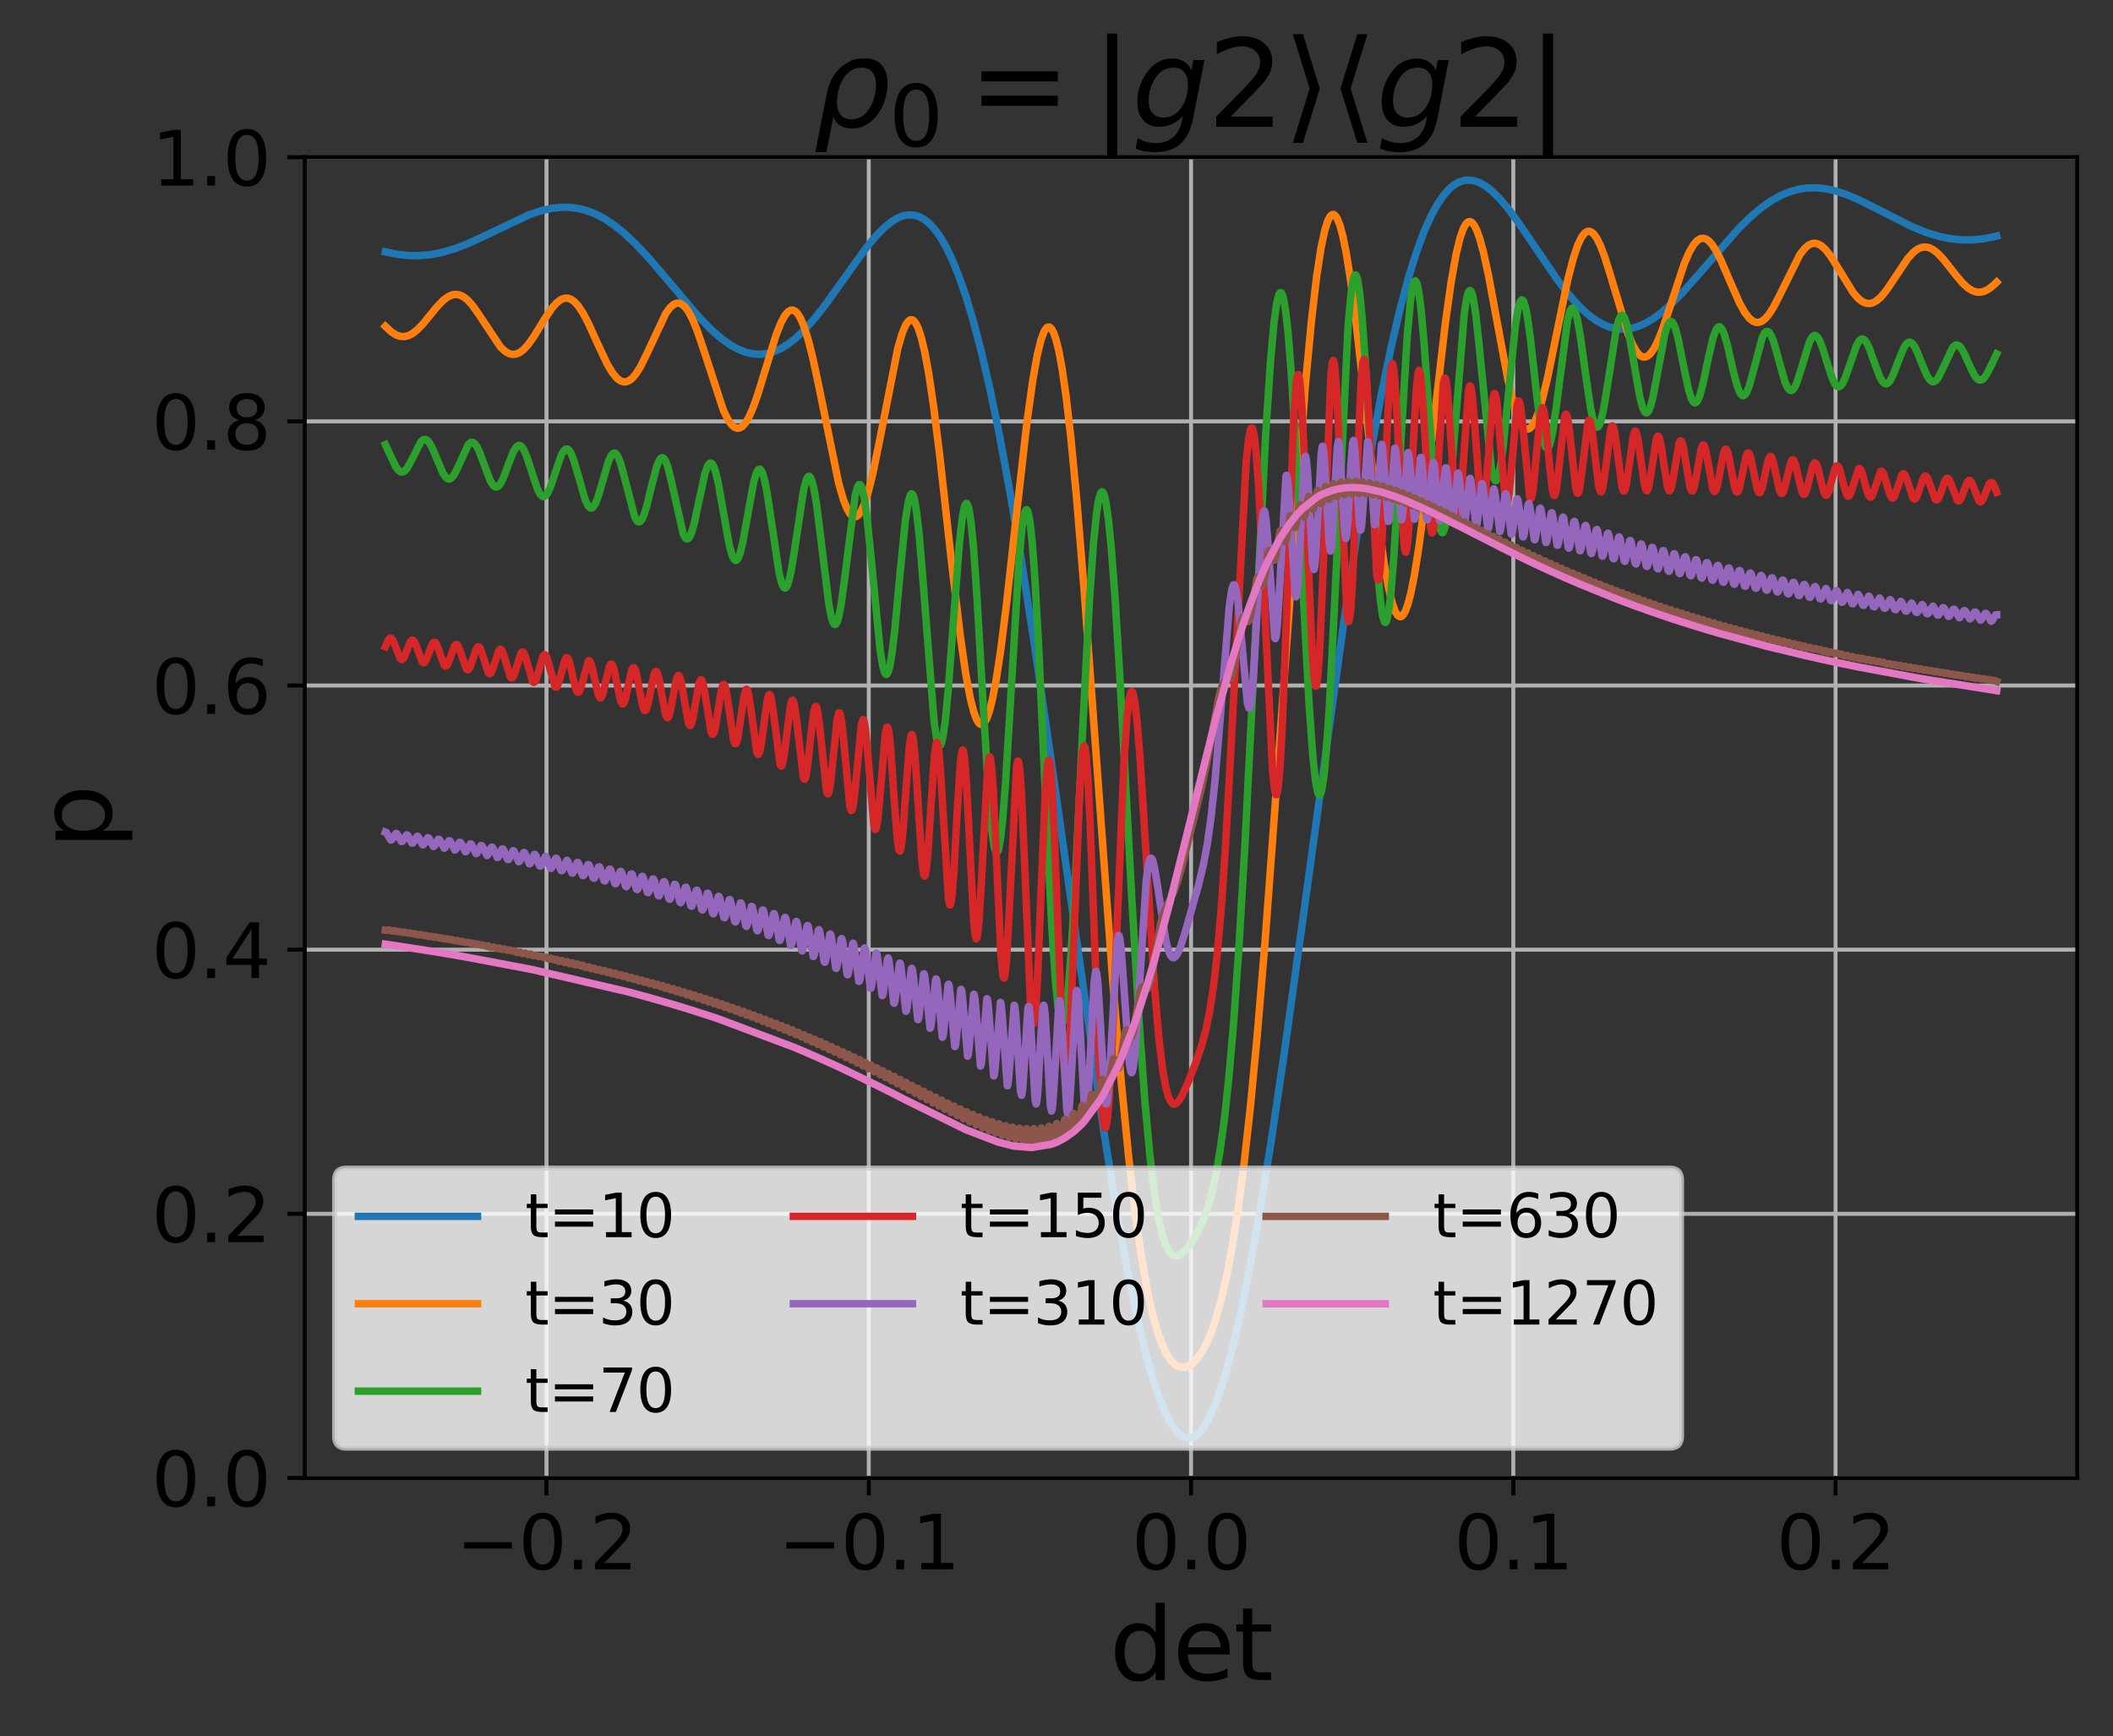 <?xml version="1.0" encoding="utf-8" standalone="no"?>
<!DOCTYPE svg PUBLIC "-//W3C//DTD SVG 1.1//EN"
  "http://www.w3.org/Graphics/SVG/1.1/DTD/svg11.dtd">
<svg xmlns:xlink="http://www.w3.org/1999/xlink" width="425.731pt" height="349.865pt" viewBox="0 0 425.731 349.865" xmlns="http://www.w3.org/2000/svg" version="1.1">
 <rect x="0" y="0" width="425.731" height="349.865" fill="#333333" stroke="none"/>
 <defs>
  <style type="text/css">*{stroke-linejoin: round; stroke-linecap: butt}</style>
 </defs>
 <g id="figure_1">
  <g id="patch_1">
   <path d="M 0 349.865 
L 425.731 349.865 
L 425.731 -0 
L 0 -0 
L 0 349.865 
z
" style="fill: none"/>
  </g>
  <g id="axes_1">
   <g id="patch_2">
    <path d="M 61.411 297.792 
L 418.531 297.792 
L 418.531 31.68 
L 61.411 31.68 
L 61.411 297.792 
z
" style="fill: none"/>
   </g>
   <g id="matplotlib.axis_1">
    <g id="xtick_1">
     <g id="line2d_1">
      <path d="M 110.109 297.792 
L 110.109 31.68 
" clip-path="url(#pdbb66de9b8)" style="fill: none; stroke: #b0b0b0; stroke-width: 0.8; stroke-linecap: square"/>
     </g>
     <g id="line2d_2">
      <defs>
       <path id="md39032bed2" d="M 0 0 
L 0 3.5 
" style="stroke: #000000; stroke-width: 0.8"/>
      </defs>
      <g>
       <use xlink:href="#md39032bed2" x="110.109" y="297.792" style="stroke: #000000; stroke-width: 0.8"/>
      </g>
     </g>
     <g id="text_1">
      <!-- −0.2 -->
      <g transform="translate(91.897 316.19) scale(0.15 -0.15)">
       <defs>
        <path id="DejaVuSans-2212" d="M 678 2272 
L 4684 2272 
L 4684 1741 
L 678 1741 
L 678 2272 
z
" transform="scale(0.016)"/>
        <path id="DejaVuSans-30" d="M 2034 4250 
Q 1547 4250 1301 3770 
Q 1056 3291 1056 2328 
Q 1056 1369 1301 889 
Q 1547 409 2034 409 
Q 2525 409 2770 889 
Q 3016 1369 3016 2328 
Q 3016 3291 2770 3770 
Q 2525 4250 2034 4250 
z
M 2034 4750 
Q 2819 4750 3233 4129 
Q 3647 3509 3647 2328 
Q 3647 1150 3233 529 
Q 2819 -91 2034 -91 
Q 1250 -91 836 529 
Q 422 1150 422 2328 
Q 422 3509 836 4129 
Q 1250 4750 2034 4750 
z
" transform="scale(0.016)"/>
        <path id="DejaVuSans-2e" d="M 684 794 
L 1344 794 
L 1344 0 
L 684 0 
L 684 794 
z
" transform="scale(0.016)"/>
        <path id="DejaVuSans-32" d="M 1228 531 
L 3431 531 
L 3431 0 
L 469 0 
L 469 531 
Q 828 903 1448 1529 
Q 2069 2156 2228 2338 
Q 2531 2678 2651 2914 
Q 2772 3150 2772 3378 
Q 2772 3750 2511 3984 
Q 2250 4219 1831 4219 
Q 1534 4219 1204 4116 
Q 875 4013 500 3803 
L 500 4441 
Q 881 4594 1212 4672 
Q 1544 4750 1819 4750 
Q 2544 4750 2975 4387 
Q 3406 4025 3406 3419 
Q 3406 3131 3298 2873 
Q 3191 2616 2906 2266 
Q 2828 2175 2409 1742 
Q 1991 1309 1228 531 
z
" transform="scale(0.016)"/>
       </defs>
       <use xlink:href="#DejaVuSans-2212"/>
       <use xlink:href="#DejaVuSans-30" x="83.789"/>
       <use xlink:href="#DejaVuSans-2e" x="147.412"/>
       <use xlink:href="#DejaVuSans-32" x="179.199"/>
      </g>
     </g>
    </g>
    <g id="xtick_2">
     <g id="line2d_3">
      <path d="M 175.04 297.792 
L 175.04 31.68 
" clip-path="url(#pdbb66de9b8)" style="fill: none; stroke: #b0b0b0; stroke-width: 0.8; stroke-linecap: square"/>
     </g>
     <g id="line2d_4">
      <g>
       <use xlink:href="#md39032bed2" x="175.04" y="297.792" style="stroke: #000000; stroke-width: 0.8"/>
      </g>
     </g>
     <g id="text_2">
      <!-- −0.1 -->
      <g transform="translate(156.828 316.19) scale(0.15 -0.15)">
       <defs>
        <path id="DejaVuSans-31" d="M 794 531 
L 1825 531 
L 1825 4091 
L 703 3866 
L 703 4441 
L 1819 4666 
L 2450 4666 
L 2450 531 
L 3481 531 
L 3481 0 
L 794 0 
L 794 531 
z
" transform="scale(0.016)"/>
       </defs>
       <use xlink:href="#DejaVuSans-2212"/>
       <use xlink:href="#DejaVuSans-30" x="83.789"/>
       <use xlink:href="#DejaVuSans-2e" x="147.412"/>
       <use xlink:href="#DejaVuSans-31" x="179.199"/>
      </g>
     </g>
    </g>
    <g id="xtick_3">
     <g id="line2d_5">
      <path d="M 239.971 297.792 
L 239.971 31.68 
" clip-path="url(#pdbb66de9b8)" style="fill: none; stroke: #b0b0b0; stroke-width: 0.8; stroke-linecap: square"/>
     </g>
     <g id="line2d_6">
      <g>
       <use xlink:href="#md39032bed2" x="239.971" y="297.792" style="stroke: #000000; stroke-width: 0.8"/>
      </g>
     </g>
     <g id="text_3">
      <!-- 0.0 -->
      <g transform="translate(228.044 316.19) scale(0.15 -0.15)">
       <use xlink:href="#DejaVuSans-30"/>
       <use xlink:href="#DejaVuSans-2e" x="63.623"/>
       <use xlink:href="#DejaVuSans-30" x="95.41"/>
      </g>
     </g>
    </g>
    <g id="xtick_4">
     <g id="line2d_7">
      <path d="M 304.902 297.792 
L 304.902 31.68 
" clip-path="url(#pdbb66de9b8)" style="fill: none; stroke: #b0b0b0; stroke-width: 0.8; stroke-linecap: square"/>
     </g>
     <g id="line2d_8">
      <g>
       <use xlink:href="#md39032bed2" x="304.902" y="297.792" style="stroke: #000000; stroke-width: 0.8"/>
      </g>
     </g>
     <g id="text_4">
      <!-- 0.1 -->
      <g transform="translate(292.975 316.19) scale(0.15 -0.15)">
       <use xlink:href="#DejaVuSans-30"/>
       <use xlink:href="#DejaVuSans-2e" x="63.623"/>
       <use xlink:href="#DejaVuSans-31" x="95.41"/>
      </g>
     </g>
    </g>
    <g id="xtick_5">
     <g id="line2d_9">
      <path d="M 369.833 297.792 
L 369.833 31.68 
" clip-path="url(#pdbb66de9b8)" style="fill: none; stroke: #b0b0b0; stroke-width: 0.8; stroke-linecap: square"/>
     </g>
     <g id="line2d_10">
      <g>
       <use xlink:href="#md39032bed2" x="369.833" y="297.792" style="stroke: #000000; stroke-width: 0.8"/>
      </g>
     </g>
     <g id="text_5">
      <!-- 0.2 -->
      <g transform="translate(357.905 316.19) scale(0.15 -0.15)">
       <use xlink:href="#DejaVuSans-30"/>
       <use xlink:href="#DejaVuSans-2e" x="63.623"/>
       <use xlink:href="#DejaVuSans-32" x="95.41"/>
      </g>
     </g>
    </g>
    <g id="text_6">
     <!-- det -->
     <g transform="translate(223.549 338.506) scale(0.2 -0.2)">
      <defs>
       <path id="DejaVuSans-64" d="M 2906 2969 
L 2906 4863 
L 3481 4863 
L 3481 0 
L 2906 0 
L 2906 525 
Q 2725 213 2448 61 
Q 2172 -91 1784 -91 
Q 1150 -91 751 415 
Q 353 922 353 1747 
Q 353 2572 751 3078 
Q 1150 3584 1784 3584 
Q 2172 3584 2448 3432 
Q 2725 3281 2906 2969 
z
M 947 1747 
Q 947 1113 1208 752 
Q 1469 391 1925 391 
Q 2381 391 2643 752 
Q 2906 1113 2906 1747 
Q 2906 2381 2643 2742 
Q 2381 3103 1925 3103 
Q 1469 3103 1208 2742 
Q 947 2381 947 1747 
z
" transform="scale(0.016)"/>
       <path id="DejaVuSans-65" d="M 3597 1894 
L 3597 1613 
L 953 1613 
Q 991 1019 1311 708 
Q 1631 397 2203 397 
Q 2534 397 2845 478 
Q 3156 559 3463 722 
L 3463 178 
Q 3153 47 2828 -22 
Q 2503 -91 2169 -91 
Q 1331 -91 842 396 
Q 353 884 353 1716 
Q 353 2575 817 3079 
Q 1281 3584 2069 3584 
Q 2775 3584 3186 3129 
Q 3597 2675 3597 1894 
z
M 3022 2063 
Q 3016 2534 2758 2815 
Q 2500 3097 2075 3097 
Q 1594 3097 1305 2825 
Q 1016 2553 972 2059 
L 3022 2063 
z
" transform="scale(0.016)"/>
       <path id="DejaVuSans-74" d="M 1172 4494 
L 1172 3500 
L 2356 3500 
L 2356 3053 
L 1172 3053 
L 1172 1153 
Q 1172 725 1289 603 
Q 1406 481 1766 481 
L 2356 481 
L 2356 0 
L 1766 0 
Q 1100 0 847 248 
Q 594 497 594 1153 
L 594 3053 
L 172 3053 
L 172 3500 
L 594 3500 
L 594 4494 
L 1172 4494 
z
" transform="scale(0.016)"/>
      </defs>
      <use xlink:href="#DejaVuSans-64"/>
      <use xlink:href="#DejaVuSans-65" x="63.477"/>
      <use xlink:href="#DejaVuSans-74" x="125"/>
     </g>
    </g>
   </g>
   <g id="matplotlib.axis_2">
    <g id="ytick_1">
     <g id="line2d_11">
      <path d="M 61.411 297.792 
L 418.531 297.792 
" clip-path="url(#pdbb66de9b8)" style="fill: none; stroke: #b0b0b0; stroke-width: 0.8; stroke-linecap: square"/>
     </g>
     <g id="line2d_12">
      <defs>
       <path id="m6f3f5b6aff" d="M 0 0 
L -3.5 0 
" style="stroke: #000000; stroke-width: 0.8"/>
      </defs>
      <g>
       <use xlink:href="#m6f3f5b6aff" x="61.411" y="297.792" style="stroke: #000000; stroke-width: 0.8"/>
      </g>
     </g>
     <g id="text_7">
      <!-- 0.0 -->
      <g transform="translate(30.556 303.491) scale(0.15 -0.15)">
       <use xlink:href="#DejaVuSans-30"/>
       <use xlink:href="#DejaVuSans-2e" x="63.623"/>
       <use xlink:href="#DejaVuSans-30" x="95.41"/>
      </g>
     </g>
    </g>
    <g id="ytick_2">
     <g id="line2d_13">
      <path d="M 61.411 244.57 
L 418.531 244.57 
" clip-path="url(#pdbb66de9b8)" style="fill: none; stroke: #b0b0b0; stroke-width: 0.8; stroke-linecap: square"/>
     </g>
     <g id="line2d_14">
      <g>
       <use xlink:href="#m6f3f5b6aff" x="61.411" y="244.57" style="stroke: #000000; stroke-width: 0.8"/>
      </g>
     </g>
     <g id="text_8">
      <!-- 0.2 -->
      <g transform="translate(30.556 250.268) scale(0.15 -0.15)">
       <use xlink:href="#DejaVuSans-30"/>
       <use xlink:href="#DejaVuSans-2e" x="63.623"/>
       <use xlink:href="#DejaVuSans-32" x="95.41"/>
      </g>
     </g>
    </g>
    <g id="ytick_3">
     <g id="line2d_15">
      <path d="M 61.411 191.347 
L 418.531 191.347 
" clip-path="url(#pdbb66de9b8)" style="fill: none; stroke: #b0b0b0; stroke-width: 0.8; stroke-linecap: square"/>
     </g>
     <g id="line2d_16">
      <g>
       <use xlink:href="#m6f3f5b6aff" x="61.411" y="191.347" style="stroke: #000000; stroke-width: 0.8"/>
      </g>
     </g>
     <g id="text_9">
      <!-- 0.4 -->
      <g transform="translate(30.556 197.046) scale(0.15 -0.15)">
       <defs>
        <path id="DejaVuSans-34" d="M 2419 4116 
L 825 1625 
L 2419 1625 
L 2419 4116 
z
M 2253 4666 
L 3047 4666 
L 3047 1625 
L 3713 1625 
L 3713 1100 
L 3047 1100 
L 3047 0 
L 2419 0 
L 2419 1100 
L 313 1100 
L 313 1709 
L 2253 4666 
z
" transform="scale(0.016)"/>
       </defs>
       <use xlink:href="#DejaVuSans-30"/>
       <use xlink:href="#DejaVuSans-2e" x="63.623"/>
       <use xlink:href="#DejaVuSans-34" x="95.41"/>
      </g>
     </g>
    </g>
    <g id="ytick_4">
     <g id="line2d_17">
      <path d="M 61.411 138.125 
L 418.531 138.125 
" clip-path="url(#pdbb66de9b8)" style="fill: none; stroke: #b0b0b0; stroke-width: 0.8; stroke-linecap: square"/>
     </g>
     <g id="line2d_18">
      <g>
       <use xlink:href="#m6f3f5b6aff" x="61.411" y="138.125" style="stroke: #000000; stroke-width: 0.8"/>
      </g>
     </g>
     <g id="text_10">
      <!-- 0.6 -->
      <g transform="translate(30.556 143.824) scale(0.15 -0.15)">
       <defs>
        <path id="DejaVuSans-36" d="M 2113 2584 
Q 1688 2584 1439 2293 
Q 1191 2003 1191 1497 
Q 1191 994 1439 701 
Q 1688 409 2113 409 
Q 2538 409 2786 701 
Q 3034 994 3034 1497 
Q 3034 2003 2786 2293 
Q 2538 2584 2113 2584 
z
M 3366 4563 
L 3366 3988 
Q 3128 4100 2886 4159 
Q 2644 4219 2406 4219 
Q 1781 4219 1451 3797 
Q 1122 3375 1075 2522 
Q 1259 2794 1537 2939 
Q 1816 3084 2150 3084 
Q 2853 3084 3261 2657 
Q 3669 2231 3669 1497 
Q 3669 778 3244 343 
Q 2819 -91 2113 -91 
Q 1303 -91 875 529 
Q 447 1150 447 2328 
Q 447 3434 972 4092 
Q 1497 4750 2381 4750 
Q 2619 4750 2861 4703 
Q 3103 4656 3366 4563 
z
" transform="scale(0.016)"/>
       </defs>
       <use xlink:href="#DejaVuSans-30"/>
       <use xlink:href="#DejaVuSans-2e" x="63.623"/>
       <use xlink:href="#DejaVuSans-36" x="95.41"/>
      </g>
     </g>
    </g>
    <g id="ytick_5">
     <g id="line2d_19">
      <path d="M 61.411 84.902 
L 418.531 84.902 
" clip-path="url(#pdbb66de9b8)" style="fill: none; stroke: #b0b0b0; stroke-width: 0.8; stroke-linecap: square"/>
     </g>
     <g id="line2d_20">
      <g>
       <use xlink:href="#m6f3f5b6aff" x="61.411" y="84.902" style="stroke: #000000; stroke-width: 0.8"/>
      </g>
     </g>
     <g id="text_11">
      <!-- 0.8 -->
      <g transform="translate(30.556 90.601) scale(0.15 -0.15)">
       <defs>
        <path id="DejaVuSans-38" d="M 2034 2216 
Q 1584 2216 1326 1975 
Q 1069 1734 1069 1313 
Q 1069 891 1326 650 
Q 1584 409 2034 409 
Q 2484 409 2743 651 
Q 3003 894 3003 1313 
Q 3003 1734 2745 1975 
Q 2488 2216 2034 2216 
z
M 1403 2484 
Q 997 2584 770 2862 
Q 544 3141 544 3541 
Q 544 4100 942 4425 
Q 1341 4750 2034 4750 
Q 2731 4750 3128 4425 
Q 3525 4100 3525 3541 
Q 3525 3141 3298 2862 
Q 3072 2584 2669 2484 
Q 3125 2378 3379 2068 
Q 3634 1759 3634 1313 
Q 3634 634 3220 271 
Q 2806 -91 2034 -91 
Q 1263 -91 848 271 
Q 434 634 434 1313 
Q 434 1759 690 2068 
Q 947 2378 1403 2484 
z
M 1172 3481 
Q 1172 3119 1398 2916 
Q 1625 2713 2034 2713 
Q 2441 2713 2670 2916 
Q 2900 3119 2900 3481 
Q 2900 3844 2670 4047 
Q 2441 4250 2034 4250 
Q 1625 4250 1398 4047 
Q 1172 3844 1172 3481 
z
" transform="scale(0.016)"/>
       </defs>
       <use xlink:href="#DejaVuSans-30"/>
       <use xlink:href="#DejaVuSans-2e" x="63.623"/>
       <use xlink:href="#DejaVuSans-38" x="95.41"/>
      </g>
     </g>
    </g>
    <g id="ytick_6">
     <g id="line2d_21">
      <path d="M 61.411 31.68 
L 418.531 31.68 
" clip-path="url(#pdbb66de9b8)" style="fill: none; stroke: #b0b0b0; stroke-width: 0.8; stroke-linecap: square"/>
     </g>
     <g id="line2d_22">
      <g>
       <use xlink:href="#m6f3f5b6aff" x="61.411" y="31.68" style="stroke: #000000; stroke-width: 0.8"/>
      </g>
     </g>
     <g id="text_12">
      <!-- 1.0 -->
      <g transform="translate(30.556 37.379) scale(0.15 -0.15)">
       <use xlink:href="#DejaVuSans-31"/>
       <use xlink:href="#DejaVuSans-2e" x="63.623"/>
       <use xlink:href="#DejaVuSans-30" x="95.41"/>
      </g>
     </g>
    </g>
    <g id="text_13">
     <!-- p -->
     <g transform="translate(22.397 171.084) rotate(-90) scale(0.2 -0.2)">
      <defs>
       <path id="DejaVuSans-70" d="M 1159 525 
L 1159 -1331 
L 581 -1331 
L 581 3500 
L 1159 3500 
L 1159 2969 
Q 1341 3281 1617 3432 
Q 1894 3584 2278 3584 
Q 2916 3584 3314 3078 
Q 3713 2572 3713 1747 
Q 3713 922 3314 415 
Q 2916 -91 2278 -91 
Q 1894 -91 1617 61 
Q 1341 213 1159 525 
z
M 3116 1747 
Q 3116 2381 2855 2742 
Q 2594 3103 2138 3103 
Q 1681 3103 1420 2742 
Q 1159 2381 1159 1747 
Q 1159 1113 1420 752 
Q 1681 391 2138 391 
Q 2594 391 2855 752 
Q 3116 1113 3116 1747 
z
" transform="scale(0.016)"/>
      </defs>
      <use xlink:href="#DejaVuSans-70"/>
     </g>
    </g>
   </g>
   <g id="line2d_23">
    <path d="M 77.644 50.748 
L 80.079 51.245 
L 82.384 51.491 
L 84.591 51.505 
L 86.799 51.298 
L 89.072 50.857 
L 91.474 50.158 
L 94.136 49.143 
L 97.383 47.654 
L 106.635 43.259 
L 109.038 42.452 
L 111.148 41.972 
L 113.063 41.76 
L 114.882 41.779 
L 116.635 42.02 
L 118.355 42.477 
L 120.108 43.176 
L 121.894 44.128 
L 123.777 45.39 
L 125.79 47.013 
L 127.998 49.087 
L 130.562 51.816 
L 133.939 55.762 
L 140.886 63.961 
L 143.354 66.475 
L 145.399 68.251 
L 147.185 69.519 
L 148.808 70.409 
L 150.334 70.995 
L 151.762 71.309 
L 153.158 71.386 
L 154.522 71.237 
L 155.885 70.865 
L 157.281 70.252 
L 158.742 69.368 
L 160.301 68.161 
L 162.021 66.536 
L 163.937 64.406 
L 166.177 61.569 
L 169.261 57.268 
L 174.423 50.052 
L 176.533 47.508 
L 178.222 45.801 
L 179.683 44.628 
L 180.949 43.882 
L 182.117 43.447 
L 183.189 43.284 
L 184.195 43.353 
L 185.169 43.639 
L 186.176 44.175 
L 187.182 44.968 
L 188.253 46.107 
L 189.357 47.612 
L 190.526 49.586 
L 191.792 52.18 
L 193.123 55.43 
L 194.552 59.523 
L 196.078 64.595 
L 197.701 70.781 
L 199.454 78.36 
L 201.37 87.669 
L 203.447 98.904 
L 205.785 112.821 
L 208.479 130.28 
L 211.856 153.718 
L 222.375 227.85 
L 224.907 243.494 
L 227.05 255.389 
L 228.933 264.63 
L 230.588 271.7 
L 232.082 277.157 
L 233.445 281.329 
L 234.647 284.335 
L 235.75 286.527 
L 236.724 287.998 
L 237.601 288.945 
L 238.38 289.483 
L 239.094 289.724 
L 239.776 289.729 
L 240.458 289.514 
L 241.172 289.052 
L 241.951 288.274 
L 242.795 287.111 
L 243.737 285.423 
L 244.776 283.091 
L 245.945 279.892 
L 247.211 275.758 
L 248.639 270.296 
L 250.198 263.423 
L 251.951 254.639 
L 253.899 243.703 
L 256.139 229.814 
L 258.833 211.636 
L 262.469 185.453 
L 270.716 125.604 
L 273.638 106.306 
L 276.105 91.441 
L 278.313 79.463 
L 280.293 69.895 
L 282.144 62.024 
L 283.832 55.775 
L 285.423 50.711 
L 286.916 46.685 
L 288.312 43.549 
L 289.611 41.165 
L 290.812 39.404 
L 291.948 38.116 
L 293.019 37.225 
L 294.058 36.647 
L 295.065 36.342 
L 296.071 36.275 
L 297.078 36.429 
L 298.149 36.821 
L 299.318 37.492 
L 300.616 38.506 
L 302.077 39.94 
L 303.798 41.956 
L 305.908 44.79 
L 309.09 49.483 
L 313.797 56.389 
L 316.167 59.46 
L 318.148 61.675 
L 319.901 63.315 
L 321.524 64.533 
L 323.018 65.384 
L 324.446 65.946 
L 325.81 66.25 
L 327.173 66.328 
L 328.537 66.185 
L 329.933 65.815 
L 331.426 65.184 
L 333.017 64.261 
L 334.738 63.001 
L 336.686 61.291 
L 338.991 58.957 
L 342.01 55.554 
L 350.256 46.087 
L 352.756 43.646 
L 354.931 41.82 
L 356.944 40.415 
L 358.827 39.369 
L 360.613 38.626 
L 362.366 38.135 
L 364.119 37.874 
L 365.904 37.837 
L 367.755 38.023 
L 369.735 38.452 
L 371.911 39.158 
L 374.443 40.222 
L 377.819 41.903 
L 385.416 45.758 
L 388.208 46.877 
L 390.676 47.63 
L 392.981 48.101 
L 395.188 48.326 
L 397.396 48.328 
L 399.636 48.108 
L 402.006 47.649 
L 402.298 47.577 
L 402.298 47.577 
" clip-path="url(#pdbb66de9b8)" style="fill: none; stroke: #1f77b4; stroke-width: 1.5; stroke-linecap: square"/>
   </g>
   <g id="line2d_24">
    <path d="M 77.644 65.753 
L 78.845 66.868 
L 79.819 67.488 
L 80.663 67.777 
L 81.475 67.82 
L 82.286 67.63 
L 83.13 67.194 
L 84.104 66.422 
L 85.306 65.159 
L 87.935 61.937 
L 89.299 60.512 
L 90.305 59.765 
L 91.149 59.401 
L 91.928 59.309 
L 92.675 59.45 
L 93.454 59.84 
L 94.298 60.529 
L 95.272 61.631 
L 96.506 63.39 
L 100.856 69.943 
L 101.798 70.807 
L 102.61 71.26 
L 103.324 71.414 
L 104.006 71.338 
L 104.72 71.028 
L 105.499 70.435 
L 106.408 69.443 
L 107.544 67.847 
L 109.687 64.345 
L 111.213 62.076 
L 112.219 60.95 
L 113.031 60.349 
L 113.745 60.086 
L 114.395 60.08 
L 115.044 60.305 
L 115.726 60.789 
L 116.505 61.641 
L 117.414 63 
L 118.518 65.08 
L 120.271 68.938 
L 122.316 73.305 
L 123.42 75.15 
L 124.297 76.2 
L 125.011 76.735 
L 125.628 76.944 
L 126.212 76.919 
L 126.796 76.676 
L 127.446 76.158 
L 128.192 75.259 
L 129.101 73.781 
L 130.27 71.41 
L 134.166 63.114 
L 135.043 61.932 
L 135.757 61.32 
L 136.341 61.085 
L 136.893 61.095 
L 137.445 61.339 
L 138.029 61.853 
L 138.711 62.778 
L 139.49 64.24 
L 140.432 66.515 
L 141.666 70.137 
L 145.756 82.676 
L 146.665 84.54 
L 147.412 85.602 
L 148.029 86.121 
L 148.548 86.295 
L 149.035 86.233 
L 149.555 85.927 
L 150.139 85.294 
L 150.821 84.188 
L 151.632 82.404 
L 152.639 79.613 
L 154.165 74.625 
L 156.372 67.488 
L 157.379 64.957 
L 158.158 63.536 
L 158.807 62.784 
L 159.327 62.497 
L 159.781 62.487 
L 160.236 62.71 
L 160.723 63.212 
L 161.307 64.172 
L 161.989 65.773 
L 162.801 68.312 
L 163.775 72.153 
L 165.073 78.282 
L 168.969 97.341 
L 169.943 100.706 
L 170.69 102.574 
L 171.307 103.589 
L 171.826 104.049 
L 172.248 104.148 
L 172.638 104.02 
L 173.06 103.642 
L 173.579 102.842 
L 174.196 101.428 
L 174.943 99.092 
L 175.852 95.444 
L 177.053 89.607 
L 180.884 70.213 
L 181.76 67.196 
L 182.442 65.551 
L 182.994 64.734 
L 183.416 64.443 
L 183.773 64.434 
L 184.13 64.648 
L 184.552 65.194 
L 185.039 66.221 
L 185.624 68.014 
L 186.306 70.862 
L 187.117 75.253 
L 188.091 81.803 
L 189.357 91.966 
L 191.63 112.462 
L 193.448 127.908 
L 194.584 135.812 
L 195.493 140.702 
L 196.24 143.594 
L 196.824 145.085 
L 197.311 145.787 
L 197.701 145.987 
L 198.026 145.907 
L 198.383 145.559 
L 198.805 144.802 
L 199.324 143.364 
L 199.941 140.96 
L 200.688 137.105 
L 201.597 131.175 
L 202.766 121.959 
L 204.584 105.576 
L 206.889 85.228 
L 208.09 76.571 
L 208.999 71.488 
L 209.746 68.45 
L 210.362 66.796 
L 210.849 66.069 
L 211.207 65.871 
L 211.531 65.941 
L 211.856 66.251 
L 212.245 66.943 
L 212.732 68.296 
L 213.317 70.63 
L 213.999 74.309 
L 214.81 79.971 
L 215.784 88.458 
L 216.953 100.767 
L 218.414 118.701 
L 220.622 148.942 
L 224.16 197.229 
L 225.913 218.008 
L 227.407 233.168 
L 228.738 244.518 
L 229.972 253.206 
L 231.108 259.713 
L 232.179 264.627 
L 233.186 268.262 
L 234.127 270.89 
L 235.036 272.795 
L 235.88 274.07 
L 236.659 274.871 
L 237.406 275.332 
L 238.12 275.516 
L 238.835 275.468 
L 239.581 275.183 
L 240.361 274.637 
L 241.205 273.76 
L 242.114 272.472 
L 243.055 270.738 
L 244.029 268.468 
L 245.036 265.549 
L 246.074 261.838 
L 247.146 257.163 
L 248.25 251.327 
L 249.418 243.889 
L 250.62 234.773 
L 251.918 223.142 
L 253.314 208.556 
L 254.873 189.86 
L 256.788 163.998 
L 262.989 77.779 
L 264.255 64.411 
L 265.294 55.604 
L 266.171 49.903 
L 266.917 46.39 
L 267.534 44.455 
L 268.021 43.554 
L 268.411 43.231 
L 268.735 43.231 
L 269.06 43.472 
L 269.45 44.075 
L 269.937 45.297 
L 270.521 47.42 
L 271.235 50.923 
L 272.112 56.437 
L 273.216 64.931 
L 274.806 79.125 
L 277.696 105.027 
L 278.865 113.436 
L 279.774 118.517 
L 280.52 121.561 
L 281.137 123.238 
L 281.624 124.002 
L 282.014 124.251 
L 282.338 124.211 
L 282.695 123.909 
L 283.118 123.205 
L 283.637 121.835 
L 284.254 119.514 
L 285.001 115.768 
L 285.91 109.986 
L 287.078 100.989 
L 288.929 84.714 
L 291.201 65.164 
L 292.403 56.648 
L 293.377 51.22 
L 294.188 47.88 
L 294.838 46.041 
L 295.389 45.075 
L 295.844 44.691 
L 296.201 44.646 
L 296.558 44.823 
L 296.98 45.308 
L 297.5 46.298 
L 298.117 47.994 
L 298.896 50.847 
L 299.902 55.474 
L 301.428 63.712 
L 303.798 76.417 
L 304.902 81.104 
L 305.746 83.805 
L 306.428 85.334 
L 307.012 86.146 
L 307.467 86.449 
L 307.889 86.471 
L 308.311 86.244 
L 308.765 85.729 
L 309.317 84.738 
L 309.999 82.998 
L 310.811 80.265 
L 311.849 75.922 
L 313.408 68.318 
L 315.875 56.36 
L 317.011 51.97 
L 317.888 49.384 
L 318.635 47.821 
L 319.252 47.003 
L 319.771 46.652 
L 320.226 46.598 
L 320.68 46.775 
L 321.167 47.21 
L 321.751 48.05 
L 322.466 49.502 
L 323.342 51.82 
L 324.543 55.681 
L 328.05 67.344 
L 329.024 69.641 
L 329.803 70.948 
L 330.452 71.635 
L 331.004 71.918 
L 331.491 71.934 
L 331.978 71.733 
L 332.53 71.251 
L 333.179 70.355 
L 333.958 68.858 
L 334.932 66.446 
L 336.263 62.489 
L 339.348 53.124 
L 340.387 50.737 
L 341.231 49.301 
L 341.945 48.487 
L 342.562 48.097 
L 343.114 47.997 
L 343.666 48.128 
L 344.25 48.51 
L 344.932 49.248 
L 345.743 50.491 
L 346.75 52.469 
L 348.308 56.091 
L 350.483 61.059 
L 351.555 62.97 
L 352.431 64.104 
L 353.146 64.694 
L 353.795 64.952 
L 354.379 64.954 
L 354.964 64.739 
L 355.613 64.256 
L 356.36 63.407 
L 357.269 62.009 
L 358.437 59.769 
L 362.625 51.334 
L 363.567 50.107 
L 364.346 49.422 
L 365.06 49.08 
L 365.71 49.012 
L 366.359 49.172 
L 367.041 49.573 
L 367.82 50.298 
L 368.761 51.493 
L 370.06 53.544 
L 373.371 58.948 
L 374.41 60.14 
L 375.254 60.792 
L 376.001 61.103 
L 376.683 61.16 
L 377.365 61 
L 378.111 60.587 
L 378.956 59.847 
L 379.962 58.649 
L 381.358 56.603 
L 384.41 52.033 
L 385.514 50.832 
L 386.423 50.157 
L 387.234 49.828 
L 387.981 49.762 
L 388.728 49.921 
L 389.539 50.335 
L 390.448 51.061 
L 391.585 52.276 
L 393.468 54.682 
L 395.351 56.965 
L 396.487 58.009 
L 397.428 58.587 
L 398.272 58.851 
L 399.052 58.87 
L 399.863 58.663 
L 400.74 58.195 
L 401.746 57.387 
L 402.298 56.845 
L 402.298 56.845 
" clip-path="url(#pdbb66de9b8)" style="fill: none; stroke: #ff7f0e; stroke-width: 1.5; stroke-linecap: square"/>
   </g>
   <g id="line2d_25">
    <path d="M 77.644 89.583 
L 78.553 91.55 
L 79.754 94.059 
L 80.338 94.826 
L 80.793 95.104 
L 81.182 95.098 
L 81.572 94.866 
L 82.059 94.285 
L 82.708 93.114 
L 84.819 88.987 
L 85.306 88.595 
L 85.695 88.541 
L 86.085 88.728 
L 86.507 89.194 
L 87.059 90.164 
L 87.903 92.173 
L 89.266 95.379 
L 89.851 96.214 
L 90.305 96.503 
L 90.662 96.488 
L 91.052 96.231 
L 91.506 95.635 
L 92.123 94.419 
L 94.396 89.505 
L 94.85 89.146 
L 95.207 89.113 
L 95.565 89.308 
L 95.987 89.823 
L 96.539 90.905 
L 97.35 93.066 
L 98.779 96.868 
L 99.363 97.805 
L 99.785 98.118 
L 100.142 98.123 
L 100.499 97.887 
L 100.921 97.318 
L 101.506 96.098 
L 102.512 93.347 
L 103.486 90.913 
L 104.038 90.049 
L 104.46 89.755 
L 104.785 89.768 
L 105.142 90.028 
L 105.564 90.654 
L 106.116 91.924 
L 106.96 94.519 
L 108.291 98.546 
L 108.875 99.641 
L 109.297 100.024 
L 109.622 100.061 
L 109.947 99.873 
L 110.336 99.362 
L 110.856 98.256 
L 111.635 95.973 
L 113.063 91.752 
L 113.615 90.788 
L 114.005 90.481 
L 114.33 90.485 
L 114.654 90.732 
L 115.044 91.338 
L 115.563 92.615 
L 116.31 95.132 
L 117.966 100.862 
L 118.518 101.963 
L 118.907 102.329 
L 119.232 102.352 
L 119.557 102.117 
L 119.946 101.512 
L 120.466 100.224 
L 121.245 97.587 
L 122.641 92.83 
L 123.193 91.692 
L 123.582 91.312 
L 123.874 91.283 
L 124.167 91.479 
L 124.524 92.02 
L 124.978 93.151 
L 125.628 95.458 
L 127.9 104.194 
L 128.355 104.957 
L 128.679 105.159 
L 128.972 105.085 
L 129.296 104.723 
L 129.718 103.841 
L 130.27 102.094 
L 131.212 98.212 
L 132.283 94.072 
L 132.835 92.727 
L 133.225 92.264 
L 133.517 92.211 
L 133.809 92.419 
L 134.166 93.023 
L 134.621 94.31 
L 135.237 96.817 
L 137.672 107.646 
L 138.094 108.405 
L 138.419 108.602 
L 138.679 108.51 
L 138.971 108.145 
L 139.36 107.248 
L 139.88 105.424 
L 140.692 101.622 
L 142.023 95.458 
L 142.575 93.887 
L 142.964 93.346 
L 143.224 93.277 
L 143.484 93.448 
L 143.808 93.999 
L 144.23 95.249 
L 144.782 97.668 
L 145.659 102.685 
L 146.925 109.787 
L 147.509 111.923 
L 147.931 112.749 
L 148.224 112.927 
L 148.451 112.837 
L 148.743 112.431 
L 149.133 111.406 
L 149.652 109.288 
L 150.431 105.008 
L 151.86 97.111 
L 152.412 95.248 
L 152.801 94.603 
L 153.061 94.517 
L 153.288 94.675 
L 153.58 95.198 
L 153.97 96.435 
L 154.489 98.944 
L 155.236 103.807 
L 156.957 115.366 
L 157.509 117.557 
L 157.898 118.345 
L 158.158 118.489 
L 158.385 118.361 
L 158.645 117.927 
L 159.002 116.851 
L 159.489 114.586 
L 160.203 110.038 
L 161.924 98.644 
L 162.443 96.689 
L 162.801 96.041 
L 163.06 95.962 
L 163.288 96.171 
L 163.58 96.823 
L 163.969 98.338 
L 164.489 101.388 
L 165.235 107.296 
L 167.021 121.968 
L 167.573 124.654 
L 167.963 125.642 
L 168.222 125.844 
L 168.417 125.751 
L 168.677 125.304 
L 169.001 124.241 
L 169.456 121.895 
L 170.105 117.164 
L 172.313 99.775 
L 172.767 98.111 
L 173.092 97.633 
L 173.287 97.649 
L 173.514 97.96 
L 173.806 98.821 
L 174.196 100.746 
L 174.715 104.553 
L 175.462 111.878 
L 177.345 131.096 
L 177.897 134.401 
L 178.287 135.631 
L 178.546 135.901 
L 178.741 135.807 
L 178.968 135.378 
L 179.293 134.186 
L 179.715 131.687 
L 180.299 126.748 
L 181.338 115.596 
L 182.41 104.929 
L 182.994 101.139 
L 183.384 99.795 
L 183.643 99.49 
L 183.806 99.549 
L 184 99.877 
L 184.293 100.895 
L 184.682 103.202 
L 185.202 107.814 
L 185.916 116.389 
L 188.189 145.261 
L 188.708 148.754 
L 189.065 149.987 
L 189.325 150.247 
L 189.487 150.132 
L 189.714 149.616 
L 190.039 148.175 
L 190.461 145.143 
L 191.045 139.106 
L 191.955 127.009 
L 193.318 109.237 
L 193.935 103.955 
L 194.357 101.951 
L 194.649 101.433 
L 194.811 101.467 
L 195.006 101.815 
L 195.266 102.801 
L 195.623 105.114 
L 196.11 109.942 
L 196.759 118.919 
L 197.798 136.944 
L 199.129 159.264 
L 199.811 167.189 
L 200.298 170.569 
L 200.623 171.631 
L 200.85 171.785 
L 201.012 171.596 
L 201.24 170.916 
L 201.564 169.124 
L 201.986 165.437 
L 202.571 158.129 
L 203.415 144.384 
L 205.298 113.01 
L 205.915 106.416 
L 206.369 103.576 
L 206.694 102.721 
L 206.856 102.676 
L 207.019 102.89 
L 207.246 103.624 
L 207.57 105.547 
L 207.992 109.531 
L 208.544 117.06 
L 209.291 130.66 
L 210.59 159.314 
L 211.888 186.226 
L 212.635 197.539 
L 213.187 203.046 
L 213.609 205.418 
L 213.901 206.088 
L 214.064 206.116 
L 214.226 205.897 
L 214.486 205.044 
L 214.843 202.888 
L 215.297 198.593 
L 215.882 190.807 
L 216.693 176.691 
L 218.252 144.602 
L 219.518 120.73 
L 220.329 109.25 
L 220.946 103.247 
L 221.433 100.345 
L 221.79 99.278 
L 222.05 99.066 
L 222.245 99.217 
L 222.505 99.821 
L 222.862 101.386 
L 223.316 104.542 
L 223.901 110.349 
L 224.647 120.202 
L 225.686 137.247 
L 228.056 181.352 
L 229.55 206.451 
L 230.686 222.048 
L 231.692 232.938 
L 232.601 240.435 
L 233.413 245.396 
L 234.16 248.683 
L 234.841 250.762 
L 235.458 251.999 
L 236.043 252.698 
L 236.562 252.998 
L 237.082 253.047 
L 237.633 252.875 
L 238.315 252.409 
L 239.159 251.536 
L 240.198 250.12 
L 241.302 248.236 
L 242.341 246.014 
L 243.25 243.545 
L 244.127 240.497 
L 244.971 236.722 
L 245.815 231.882 
L 246.691 225.465 
L 247.6 217.041 
L 248.542 206.172 
L 249.581 191.487 
L 250.782 171.099 
L 252.34 140.442 
L 255.035 87.098 
L 255.976 72.859 
L 256.691 65.002 
L 257.243 61.039 
L 257.665 59.376 
L 257.957 58.954 
L 258.152 59.01 
L 258.379 59.421 
L 258.671 60.495 
L 259.061 62.874 
L 259.548 67.317 
L 260.164 75.109 
L 260.976 88.433 
L 262.307 114.663 
L 263.768 142.124 
L 264.547 152.797 
L 265.099 157.71 
L 265.521 159.738 
L 265.781 160.191 
L 265.943 160.158 
L 266.138 159.796 
L 266.398 158.763 
L 266.755 156.33 
L 267.209 151.6 
L 267.826 142.526 
L 268.638 126.885 
L 271.625 65.567 
L 272.209 59.064 
L 272.664 56.201 
L 272.956 55.429 
L 273.151 55.384 
L 273.313 55.632 
L 273.573 56.556 
L 273.93 58.848 
L 274.417 63.719 
L 275.066 72.796 
L 276.137 91.509 
L 277.436 113.16 
L 278.085 120.699 
L 278.572 124.141 
L 278.929 125.306 
L 279.124 125.437 
L 279.287 125.272 
L 279.514 124.625 
L 279.839 122.879 
L 280.261 119.245 
L 280.845 111.998 
L 281.689 98.324 
L 283.54 67.564 
L 284.189 60.579 
L 284.643 57.686 
L 284.968 56.722 
L 285.163 56.593 
L 285.325 56.742 
L 285.552 57.335 
L 285.877 58.928 
L 286.332 62.509 
L 286.948 69.427 
L 288.052 84.941 
L 289.124 98.877 
L 289.74 104.352 
L 290.195 106.663 
L 290.487 107.293 
L 290.682 107.33 
L 290.877 107.06 
L 291.136 106.232 
L 291.494 104.258 
L 291.981 100.161 
L 292.662 92.308 
L 295.032 63.14 
L 295.552 59.883 
L 295.909 58.753 
L 296.169 58.522 
L 296.331 58.632 
L 296.558 59.105 
L 296.883 60.406 
L 297.337 63.344 
L 297.954 69.001 
L 300.487 94.326 
L 300.941 96.27 
L 301.266 96.837 
L 301.461 96.839 
L 301.655 96.587 
L 301.947 95.747 
L 302.337 93.811 
L 302.857 89.972 
L 303.636 82.341 
L 305.291 65.843 
L 305.876 62.216 
L 306.298 60.776 
L 306.59 60.408 
L 306.785 60.453 
L 307.012 60.793 
L 307.337 61.797 
L 307.759 63.935 
L 308.343 68.152 
L 309.512 78.689 
L 310.421 85.947 
L 311.005 88.997 
L 311.395 90.081 
L 311.687 90.351 
L 311.882 90.269 
L 312.142 89.837 
L 312.466 88.8 
L 312.921 86.507 
L 313.57 81.898 
L 315.843 64.489 
L 316.33 62.695 
L 316.687 62.114 
L 316.914 62.079 
L 317.141 62.304 
L 317.434 62.962 
L 317.823 64.436 
L 318.375 67.504 
L 319.317 74.298 
L 320.453 82.121 
L 321.037 84.78 
L 321.459 85.831 
L 321.751 86.089 
L 321.979 86.016 
L 322.238 85.646 
L 322.596 84.66 
L 323.083 82.521 
L 323.764 78.378 
L 325.68 66.129 
L 326.199 64.285 
L 326.589 63.605 
L 326.848 63.506 
L 327.076 63.652 
L 327.368 64.152 
L 327.758 65.326 
L 328.309 67.826 
L 329.186 73.034 
L 330.387 79.948 
L 330.972 82.148 
L 331.394 83.005 
L 331.686 83.201 
L 331.913 83.125 
L 332.205 82.737 
L 332.562 81.844 
L 333.049 79.977 
L 333.796 76.079 
L 335.419 67.35 
L 335.971 65.557 
L 336.361 64.892 
L 336.653 64.744 
L 336.913 64.87 
L 337.205 65.291 
L 337.595 66.283 
L 338.146 68.397 
L 339.056 72.965 
L 340.224 78.58 
L 340.809 80.384 
L 341.231 81.057 
L 341.523 81.184 
L 341.783 81.06 
L 342.107 80.601 
L 342.529 79.537 
L 343.114 77.347 
L 344.185 72.222 
L 345.159 68.034 
L 345.711 66.509 
L 346.133 65.916 
L 346.425 65.821 
L 346.685 65.955 
L 347.01 66.403 
L 347.432 67.412 
L 348.016 69.458 
L 349.25 74.876 
L 350.094 78.018 
L 350.613 79.233 
L 351.003 79.679 
L 351.295 79.733 
L 351.587 79.547 
L 351.944 79.005 
L 352.399 77.866 
L 353.048 75.576 
L 355.061 68.008 
L 355.548 67.08 
L 355.905 66.778 
L 356.197 66.781 
L 356.489 67.007 
L 356.879 67.636 
L 357.398 68.982 
L 358.178 71.739 
L 359.639 76.952 
L 360.191 78.16 
L 360.613 78.625 
L 360.937 78.687 
L 361.229 78.523 
L 361.587 78.05 
L 362.074 76.974 
L 362.755 74.849 
L 364.606 68.792 
L 365.125 67.886 
L 365.515 67.589 
L 365.84 67.608 
L 366.164 67.866 
L 366.586 68.535 
L 367.138 69.887 
L 368.08 72.925 
L 369.183 76.301 
L 369.768 77.445 
L 370.19 77.859 
L 370.515 77.92 
L 370.839 77.755 
L 371.229 77.273 
L 371.748 76.209 
L 372.495 74.091 
L 374.053 69.591 
L 374.605 68.654 
L 375.027 68.32 
L 375.352 68.307 
L 375.709 68.535 
L 376.131 69.113 
L 376.683 70.291 
L 377.592 72.857 
L 378.728 75.923 
L 379.313 76.931 
L 379.767 77.31 
L 380.124 77.335 
L 380.481 77.122 
L 380.903 76.58 
L 381.455 75.475 
L 382.397 72.984 
L 383.501 70.221 
L 384.085 69.295 
L 384.54 68.957 
L 384.897 68.948 
L 385.254 69.164 
L 385.708 69.742 
L 386.293 70.896 
L 387.397 73.712 
L 388.338 75.842 
L 388.922 76.654 
L 389.344 76.909 
L 389.702 76.891 
L 390.091 76.632 
L 390.546 76.039 
L 391.163 74.837 
L 393.468 69.941 
L 393.955 69.549 
L 394.344 69.503 
L 394.734 69.696 
L 395.188 70.204 
L 395.773 71.226 
L 396.876 73.731 
L 397.818 75.634 
L 398.402 76.361 
L 398.857 76.597 
L 399.246 76.554 
L 399.669 76.256 
L 400.188 75.571 
L 400.902 74.212 
L 402.298 71.304 
L 402.298 71.304 
" clip-path="url(#pdbb66de9b8)" style="fill: none; stroke: #2ca02c; stroke-width: 1.5; stroke-linecap: square"/>
   </g>
   <g id="line2d_26">
    <path d="M 77.644 130.297 
L 78.293 128.831 
L 78.618 128.553 
L 78.845 128.608 
L 79.105 128.921 
L 79.494 129.804 
L 80.663 132.743 
L 80.955 132.897 
L 81.182 132.773 
L 81.475 132.324 
L 81.962 131.083 
L 82.708 129.257 
L 83.033 128.961 
L 83.26 129.016 
L 83.52 129.343 
L 83.909 130.269 
L 85.078 133.375 
L 85.37 133.545 
L 85.598 133.42 
L 85.89 132.953 
L 86.377 131.65 
L 87.124 129.714 
L 87.448 129.391 
L 87.675 129.441 
L 87.935 129.777 
L 88.325 130.745 
L 89.526 134.082 
L 89.786 134.235 
L 90.013 134.114 
L 90.305 133.633 
L 90.792 132.27 
L 91.571 130.15 
L 91.896 129.837 
L 92.123 129.91 
L 92.383 130.287 
L 92.773 131.332 
L 93.941 134.787 
L 94.201 134.969 
L 94.428 134.859 
L 94.72 134.373 
L 95.175 133.057 
L 96.019 130.621 
L 96.311 130.318 
L 96.539 130.373 
L 96.798 130.747 
L 97.188 131.826 
L 98.389 135.574 
L 98.649 135.754 
L 98.844 135.662 
L 99.103 135.249 
L 99.525 134.036 
L 100.499 131.074 
L 100.792 130.81 
L 100.986 130.883 
L 101.246 131.287 
L 101.636 132.439 
L 102.837 136.406 
L 103.097 136.594 
L 103.291 136.494 
L 103.551 136.054 
L 103.941 134.882 
L 104.98 131.568 
L 105.239 131.34 
L 105.434 131.416 
L 105.694 131.843 
L 106.051 132.94 
L 107.317 137.335 
L 107.577 137.494 
L 107.772 137.357 
L 108.031 136.855 
L 108.453 135.45 
L 109.395 132.216 
L 109.687 131.902 
L 109.882 131.972 
L 110.109 132.336 
L 110.466 133.438 
L 111.83 138.359 
L 112.057 138.458 
L 112.252 138.291 
L 112.512 137.732 
L 112.934 136.212 
L 113.843 132.868 
L 114.135 132.502 
L 114.33 132.554 
L 114.557 132.916 
L 114.882 133.929 
L 115.563 137.049 
L 116.115 139.065 
L 116.407 139.488 
L 116.602 139.463 
L 116.829 139.126 
L 117.154 138.147 
L 118.55 133.168 
L 118.745 133.143 
L 118.94 133.375 
L 119.232 134.171 
L 119.719 136.355 
L 120.531 139.984 
L 120.855 140.592 
L 121.05 140.612 
L 121.245 140.369 
L 121.537 139.559 
L 122.056 137.253 
L 122.771 134.306 
L 123.063 133.821 
L 123.258 133.831 
L 123.452 134.114 
L 123.745 135.01 
L 124.232 137.386 
L 125.043 141.221 
L 125.368 141.827 
L 125.563 141.82 
L 125.757 141.533 
L 126.05 140.633 
L 126.569 138.139 
L 127.251 135.109 
L 127.576 134.527 
L 127.77 134.558 
L 127.965 134.88 
L 128.257 135.864 
L 128.777 138.622 
L 129.523 142.418 
L 129.848 143.131 
L 130.043 143.165 
L 130.238 142.897 
L 130.53 141.984 
L 131.017 139.531 
L 131.764 135.914 
L 132.056 135.314 
L 132.251 135.293 
L 132.445 135.586 
L 132.738 136.572 
L 133.192 139.064 
L 134.069 143.895 
L 134.393 144.597 
L 134.556 144.617 
L 134.75 144.344 
L 135.043 143.382 
L 135.53 140.762 
L 136.309 136.719 
L 136.601 136.114 
L 136.763 136.094 
L 136.926 136.309 
L 137.185 137.119 
L 137.575 139.203 
L 138.711 145.765 
L 138.971 146.207 
L 139.133 146.169 
L 139.328 145.808 
L 139.62 144.687 
L 140.14 141.58 
L 140.821 137.759 
L 141.146 136.985 
L 141.308 136.96 
L 141.471 137.189 
L 141.73 138.056 
L 142.12 140.297 
L 143.256 147.432 
L 143.516 147.938 
L 143.678 147.918 
L 143.873 147.552 
L 144.165 146.372 
L 144.685 143.039 
L 145.399 138.711 
L 145.724 137.905 
L 145.886 137.896 
L 146.048 138.158 
L 146.308 139.117 
L 146.698 141.564 
L 147.834 149.301 
L 148.094 149.854 
L 148.256 149.835 
L 148.451 149.444 
L 148.743 148.175 
L 149.23 144.819 
L 149.977 139.833 
L 150.301 138.916 
L 150.464 138.88 
L 150.626 139.138 
L 150.886 140.139 
L 151.275 142.75 
L 152.477 151.509 
L 152.736 151.998 
L 152.866 151.95 
L 153.061 151.517 
L 153.353 150.129 
L 153.84 146.472 
L 154.619 140.869 
L 154.911 139.995 
L 155.074 139.938 
L 155.236 140.201 
L 155.463 141.086 
L 155.82 143.519 
L 157.184 154.06 
L 157.411 154.367 
L 157.541 154.25 
L 157.736 153.687 
L 158.028 152.061 
L 158.58 147.387 
L 159.262 142.136 
L 159.554 141.155 
L 159.716 141.074 
L 159.879 141.34 
L 160.106 142.277 
L 160.463 144.894 
L 161.892 156.776 
L 162.086 157.007 
L 162.216 156.872 
L 162.411 156.247 
L 162.736 154.211 
L 163.352 148.364 
L 163.969 143.358 
L 164.261 142.357 
L 164.424 142.31 
L 164.586 142.639 
L 164.813 143.713 
L 165.171 146.633 
L 166.567 159.61 
L 166.794 159.975 
L 166.924 159.837 
L 167.118 159.17 
L 167.411 157.238 
L 167.93 151.994 
L 168.677 144.932 
L 169.001 143.664 
L 169.164 143.622 
L 169.326 143.992 
L 169.586 145.406 
L 169.975 149.107 
L 171.242 162.554 
L 171.501 163.308 
L 171.631 163.275 
L 171.793 162.85 
L 172.053 161.341 
L 172.475 157.183 
L 173.547 145.969 
L 173.839 145.005 
L 173.969 145.033 
L 174.131 145.472 
L 174.391 147.072 
L 174.78 151.189 
L 176.079 166.36 
L 176.339 167.128 
L 176.469 167.063 
L 176.631 166.564 
L 176.891 164.861 
L 177.313 160.236 
L 178.384 147.684 
L 178.676 146.508 
L 178.806 146.481 
L 178.936 146.77 
L 179.163 148.016 
L 179.488 151.258 
L 180.105 160.272 
L 180.786 169.207 
L 181.111 171.23 
L 181.306 171.495 
L 181.436 171.26 
L 181.631 170.309 
L 181.955 167.297 
L 182.54 159.071 
L 183.221 150.235 
L 183.546 148.234 
L 183.708 147.994 
L 183.741 148.01 
L 183.871 148.29 
L 184.065 149.348 
L 184.39 152.659 
L 184.91 160.757 
L 185.754 173.675 
L 186.111 176.226 
L 186.306 176.52 
L 186.435 176.266 
L 186.63 175.229 
L 186.955 171.929 
L 187.507 163.363 
L 188.286 151.973 
L 188.611 149.813 
L 188.773 149.566 
L 188.87 149.699 
L 189.033 150.39 
L 189.292 152.659 
L 189.682 158.311 
L 191.11 181.332 
L 191.37 182.337 
L 191.468 182.313 
L 191.597 181.938 
L 191.825 180.377 
L 192.182 175.888 
L 192.864 163.514 
L 193.48 153.884 
L 193.805 151.426 
L 193.967 151.098 
L 194 151.109 
L 194.13 151.407 
L 194.325 152.611 
L 194.617 156.004 
L 195.104 164.889 
L 196.208 186.034 
L 196.532 188.743 
L 196.727 189.145 
L 196.824 188.988 
L 196.987 188.205 
L 197.246 185.67 
L 197.668 178.797 
L 199.032 154.053 
L 199.324 152.505 
L 199.422 152.47 
L 199.454 152.513 
L 199.584 152.958 
L 199.811 154.77 
L 200.136 159.435 
L 200.688 171.342 
L 201.662 192.429 
L 202.051 196.496 
L 202.279 197.089 
L 202.376 196.922 
L 202.538 196.089 
L 202.798 193.386 
L 203.188 186.66 
L 204.843 154.278 
L 205.071 153.361 
L 205.168 153.392 
L 205.298 153.834 
L 205.525 155.688 
L 205.85 160.539 
L 206.369 172.374 
L 207.603 201.749 
L 207.96 205.618 
L 208.187 206.342 
L 208.285 206.222 
L 208.447 205.451 
L 208.707 202.798 
L 209.096 195.957 
L 209.778 178.933 
L 210.622 159.29 
L 211.012 154.352 
L 211.271 153.159 
L 211.369 153.174 
L 211.499 153.589 
L 211.726 155.385 
L 212.051 160.155 
L 212.538 171.233 
L 214.226 213.244 
L 214.583 216.434 
L 214.778 216.819 
L 214.875 216.647 
L 215.037 215.825 
L 215.297 213.175 
L 215.687 206.449 
L 216.304 191.009 
L 217.57 158.515 
L 218.024 152.149 
L 218.316 150.416 
L 218.446 150.274 
L 218.479 150.3 
L 218.609 150.644 
L 218.836 152.163 
L 219.161 156.24 
L 219.615 165.177 
L 220.362 185.038 
L 221.531 215.368 
L 222.05 223.699 
L 222.407 226.661 
L 222.634 227.291 
L 222.732 227.26 
L 222.894 226.815 
L 223.121 225.383 
L 223.446 221.803 
L 223.933 213.507 
L 224.647 196.903 
L 226.433 153.98 
L 227.05 144.763 
L 227.504 140.814 
L 227.829 139.509 
L 228.024 139.319 
L 228.154 139.43 
L 228.348 139.94 
L 228.64 141.434 
L 229.063 144.977 
L 229.647 152.066 
L 230.556 166.254 
L 232.601 198.79 
L 233.478 209.017 
L 234.225 215.292 
L 234.874 218.995 
L 235.426 221 
L 235.913 222.02 
L 236.335 222.424 
L 236.692 222.473 
L 237.082 222.273 
L 237.568 221.724 
L 238.218 220.62 
L 239.224 218.417 
L 241.01 213.908 
L 242.179 210.433 
L 243.023 207.227 
L 243.769 203.514 
L 244.516 198.596 
L 245.263 192.091 
L 246.042 183.25 
L 246.886 171.044 
L 247.893 153.058 
L 251.074 93.164 
L 251.594 88.276 
L 251.951 86.555 
L 252.178 86.224 
L 252.308 86.312 
L 252.503 86.829 
L 252.762 88.244 
L 253.119 91.527 
L 253.606 98.351 
L 254.256 110.926 
L 256.398 155.45 
L 256.821 159.272 
L 257.08 160.124 
L 257.21 160.09 
L 257.372 159.605 
L 257.6 158.092 
L 257.924 154.266 
L 258.379 145.853 
L 259.028 129.001 
L 260.684 83.764 
L 261.138 77.359 
L 261.431 75.608 
L 261.56 75.462 
L 261.593 75.487 
L 261.723 75.832 
L 261.95 77.364 
L 262.275 81.492 
L 262.729 90.527 
L 263.606 113.658 
L 264.385 131.6 
L 264.807 136.99 
L 265.067 138.233 
L 265.164 138.261 
L 265.197 138.216 
L 265.326 137.768 
L 265.554 135.96 
L 265.878 131.235 
L 266.365 120.226 
L 268.151 75.446 
L 268.476 72.853 
L 268.638 72.608 
L 268.735 72.802 
L 268.93 73.942 
L 269.222 77.427 
L 269.644 85.608 
L 271.397 123.844 
L 271.657 125.204 
L 271.755 125.245 
L 271.787 125.202 
L 271.917 124.741 
L 272.144 122.857 
L 272.469 117.978 
L 272.988 106.132 
L 274.222 76.848 
L 274.579 73.054 
L 274.806 72.386 
L 274.904 72.53 
L 275.066 73.334 
L 275.326 76.011 
L 275.715 82.743 
L 277.404 115.989 
L 277.631 116.868 
L 277.728 116.826 
L 277.858 116.377 
L 278.085 114.548 
L 278.41 109.857 
L 278.962 98.005 
L 279.903 77.939 
L 280.293 73.887 
L 280.52 73.27 
L 280.618 73.417 
L 280.78 74.201 
L 281.04 76.771 
L 281.462 83.77 
L 282.858 109.611 
L 283.15 111.198 
L 283.247 111.256 
L 283.28 111.223 
L 283.41 110.825 
L 283.637 109.15 
L 283.962 104.832 
L 284.546 93.39 
L 285.358 78.375 
L 285.715 75.139 
L 285.91 74.624 
L 286.007 74.711 
L 286.169 75.361 
L 286.429 77.636 
L 286.819 83.382 
L 288.215 106.238 
L 288.474 107.36 
L 288.572 107.379 
L 288.604 107.337 
L 288.767 106.76 
L 289.026 104.642 
L 289.416 99.185 
L 290.812 77.255 
L 291.072 76.189 
L 291.169 76.175 
L 291.201 76.218 
L 291.364 76.778 
L 291.623 78.815 
L 292.013 84.011 
L 293.344 103.606 
L 293.604 104.656 
L 293.701 104.681 
L 293.734 104.644 
L 293.896 104.127 
L 294.156 102.206 
L 294.545 97.263 
L 295.876 78.685 
L 296.136 77.749 
L 296.266 77.796 
L 296.428 78.333 
L 296.688 80.232 
L 297.078 85.003 
L 298.311 101.559 
L 298.604 102.748 
L 298.733 102.747 
L 298.896 102.286 
L 299.155 100.549 
L 299.545 96.08 
L 300.811 80.204 
L 301.071 79.297 
L 301.201 79.313 
L 301.363 79.773 
L 301.623 81.46 
L 302.012 85.756 
L 303.246 100.499 
L 303.506 101.403 
L 303.636 101.406 
L 303.798 100.991 
L 304.058 99.415 
L 304.447 95.365 
L 305.649 81.715 
L 305.908 80.793 
L 306.038 80.76 
L 306.168 81.013 
L 306.395 82.118 
L 306.752 85.301 
L 308.213 100.214 
L 308.408 100.495 
L 308.538 100.339 
L 308.733 99.603 
L 309.025 97.493 
L 309.544 91.782 
L 310.291 83.942 
L 310.616 82.339 
L 310.811 82.139 
L 310.94 82.335 
L 311.168 83.286 
L 311.492 85.811 
L 312.207 93.755 
L 312.758 98.634 
L 313.051 99.747 
L 313.213 99.823 
L 313.375 99.508 
L 313.603 98.445 
L 313.96 95.566 
L 315.258 83.903 
L 315.486 83.444 
L 315.615 83.512 
L 315.778 83.933 
L 316.037 85.323 
L 316.46 89.015 
L 317.466 98.261 
L 317.758 99.305 
L 317.92 99.389 
L 318.083 99.113 
L 318.31 98.155 
L 318.667 95.541 
L 319.933 85.135 
L 320.193 84.661 
L 320.323 84.755 
L 320.518 85.304 
L 320.81 86.952 
L 321.329 91.5 
L 322.076 97.747 
L 322.401 98.985 
L 322.596 99.108 
L 322.758 98.847 
L 322.985 97.957 
L 323.375 95.284 
L 324.543 86.378 
L 324.803 85.816 
L 324.933 85.839 
L 325.095 86.153 
L 325.355 87.268 
L 325.777 90.318 
L 326.784 98.043 
L 327.076 98.894 
L 327.238 98.946 
L 327.4 98.693 
L 327.66 97.697 
L 328.05 95.132 
L 329.121 87.545 
L 329.413 86.885 
L 329.576 86.925 
L 329.77 87.357 
L 330.063 88.712 
L 330.55 92.258 
L 331.329 97.774 
L 331.653 98.793 
L 331.848 98.876 
L 332.011 98.635 
L 332.27 97.705 
L 332.692 95.096 
L 333.699 88.535 
L 333.991 87.885 
L 334.153 87.9 
L 334.348 88.274 
L 334.64 89.494 
L 335.127 92.742 
L 335.939 97.983 
L 336.263 98.836 
L 336.426 98.878 
L 336.588 98.659 
L 336.848 97.804 
L 337.27 95.399 
L 338.276 89.378 
L 338.569 88.804 
L 338.731 88.834 
L 338.926 89.199 
L 339.218 90.354 
L 339.737 93.606 
L 340.484 98.05 
L 340.809 98.878 
L 341.003 98.919 
L 341.198 98.613 
L 341.49 97.567 
L 341.977 94.757 
L 342.757 90.423 
L 343.081 89.693 
L 343.244 89.672 
L 343.406 89.884 
L 343.666 90.677 
L 344.088 92.886 
L 345.094 98.444 
L 345.386 99.007 
L 345.549 99.007 
L 345.743 98.712 
L 346.036 97.726 
L 346.523 95.108 
L 347.269 91.235 
L 347.594 90.515 
L 347.789 90.491 
L 347.984 90.779 
L 348.276 91.744 
L 348.763 94.329 
L 349.542 98.37 
L 349.867 99.096 
L 350.061 99.135 
L 350.256 98.874 
L 350.548 97.973 
L 351.035 95.55 
L 351.782 91.945 
L 352.107 91.272 
L 352.301 91.249 
L 352.496 91.517 
L 352.788 92.417 
L 353.275 94.828 
L 354.055 98.583 
L 354.379 99.247 
L 354.574 99.276 
L 354.769 99.024 
L 355.061 98.172 
L 355.548 95.903 
L 356.295 92.571 
L 356.619 91.972 
L 356.814 91.969 
L 357.009 92.239 
L 357.301 93.104 
L 357.821 95.545 
L 358.535 98.748 
L 358.859 99.398 
L 359.054 99.443 
L 359.249 99.225 
L 359.541 98.45 
L 360.028 96.348 
L 360.775 93.219 
L 361.1 92.644 
L 361.294 92.633 
L 361.489 92.877 
L 361.781 93.677 
L 362.301 95.955 
L 363.047 99.048 
L 363.372 99.597 
L 363.567 99.599 
L 363.762 99.357 
L 364.054 98.582 
L 364.573 96.428 
L 365.255 93.8 
L 365.58 93.269 
L 365.775 93.265 
L 365.969 93.499 
L 366.262 94.257 
L 366.781 96.4 
L 367.495 99.202 
L 367.82 99.762 
L 368.015 99.793 
L 368.209 99.592 
L 368.502 98.899 
L 369.021 96.904 
L 369.735 94.326 
L 370.06 93.853 
L 370.255 93.866 
L 370.482 94.163 
L 370.807 95.051 
L 371.488 97.828 
L 372.04 99.612 
L 372.333 99.979 
L 372.527 99.951 
L 372.755 99.646 
L 373.079 98.779 
L 374.475 94.438 
L 374.703 94.42 
L 374.93 94.689 
L 375.254 95.512 
L 375.904 97.994 
L 376.456 99.746 
L 376.78 100.166 
L 376.975 100.146 
L 377.202 99.865 
L 377.527 99.055 
L 378.923 94.966 
L 379.15 94.947 
L 379.378 95.2 
L 379.702 95.976 
L 380.352 98.316 
L 380.903 99.965 
L 381.228 100.359 
L 381.455 100.314 
L 381.715 99.949 
L 382.105 98.9 
L 383.209 95.626 
L 383.468 95.425 
L 383.663 95.495 
L 383.923 95.875 
L 384.312 96.939 
L 385.449 100.355 
L 385.741 100.565 
L 385.968 100.441 
L 386.26 99.941 
L 386.715 98.622 
L 387.526 96.274 
L 387.851 95.913 
L 388.078 95.952 
L 388.338 96.289 
L 388.728 97.273 
L 389.896 100.577 
L 390.189 100.755 
L 390.416 100.622 
L 390.708 100.13 
L 391.195 98.765 
L 391.942 96.729 
L 392.266 96.368 
L 392.494 96.391 
L 392.753 96.696 
L 393.11 97.521 
L 394.377 100.834 
L 394.636 100.941 
L 394.864 100.794 
L 395.156 100.306 
L 395.675 98.897 
L 396.389 97.097 
L 396.714 96.787 
L 396.941 96.833 
L 397.201 97.148 
L 397.591 98.045 
L 398.727 100.951 
L 399.019 101.131 
L 399.246 101.027 
L 399.539 100.601 
L 400.026 99.388 
L 400.805 97.492 
L 401.129 97.194 
L 401.357 97.236 
L 401.616 97.532 
L 402.006 98.382 
L 402.298 99.202 
L 402.298 99.202 
" clip-path="url(#pdbb66de9b8)" style="fill: none; stroke: #d62728; stroke-width: 1.5; stroke-linecap: square"/>
   </g>
   <g id="line2d_27">
    <path d="M 77.644 167.658 
L 77.838 167.727 
L 78.098 168.143 
L 78.715 169.249 
L 78.91 169.228 
L 79.137 168.933 
L 79.786 167.927 
L 79.981 168.005 
L 80.241 168.438 
L 80.858 169.563 
L 81.053 169.535 
L 81.28 169.226 
L 81.929 168.202 
L 82.124 168.289 
L 82.384 168.739 
L 83 169.885 
L 83.195 169.85 
L 83.455 169.466 
L 84.039 168.494 
L 84.234 168.545 
L 84.461 168.901 
L 85.176 170.226 
L 85.37 170.144 
L 85.63 169.709 
L 86.182 168.784 
L 86.377 168.84 
L 86.604 169.208 
L 87.318 170.564 
L 87.513 170.477 
L 87.773 170.028 
L 88.292 169.098 
L 88.487 169.112 
L 88.714 169.449 
L 89.494 170.914 
L 89.688 170.781 
L 90.013 170.134 
L 90.435 169.404 
L 90.63 169.418 
L 90.857 169.764 
L 91.636 171.27 
L 91.799 171.175 
L 92.058 170.702 
L 92.578 169.718 
L 92.773 169.731 
L 93 170.084 
L 93.779 171.636 
L 93.941 171.541 
L 94.201 171.058 
L 94.753 170.024 
L 94.915 170.051 
L 95.143 170.41 
L 95.922 172.012 
L 96.084 171.919 
L 96.344 171.427 
L 96.896 170.356 
L 97.058 170.379 
L 97.253 170.668 
L 98.129 172.388 
L 98.324 172.164 
L 98.779 171.078 
L 99.071 170.684 
L 99.233 170.742 
L 99.46 171.154 
L 100.207 172.797 
L 100.369 172.713 
L 100.629 172.21 
L 101.181 171.05 
L 101.343 171.056 
L 101.538 171.343 
L 101.993 172.633 
L 102.317 173.193 
L 102.48 173.163 
L 102.707 172.785 
L 103.389 171.384 
L 103.551 171.467 
L 103.778 171.927 
L 104.493 173.625 
L 104.655 173.562 
L 104.882 173.141 
L 105.531 171.754 
L 105.694 171.823 
L 105.921 172.278 
L 106.668 174.064 
L 106.83 173.972 
L 107.09 173.42 
L 107.642 172.154 
L 107.804 172.158 
L 107.999 172.468 
L 108.453 173.876 
L 108.778 174.496 
L 108.94 174.469 
L 109.135 174.142 
L 109.914 172.519 
L 110.077 172.696 
L 110.369 173.501 
L 110.888 174.918 
L 111.051 174.964 
L 111.213 174.769 
L 111.538 173.888 
L 111.96 172.941 
L 112.122 172.946 
L 112.317 173.275 
L 112.739 174.665 
L 113.063 175.408 
L 113.226 175.433 
L 113.421 175.141 
L 114.232 173.327 
L 114.265 173.342 
L 114.427 173.574 
L 114.752 174.592 
L 115.206 175.876 
L 115.369 175.936 
L 115.531 175.738 
L 115.856 174.81 
L 116.278 173.782 
L 116.44 173.773 
L 116.635 174.107 
L 117.024 175.461 
L 117.381 176.394 
L 117.544 176.439 
L 117.706 176.22 
L 118.031 175.25 
L 118.42 174.242 
L 118.583 174.192 
L 118.745 174.415 
L 119.037 175.351 
L 119.524 176.884 
L 119.719 176.96 
L 119.881 176.723 
L 120.206 175.712 
L 120.595 174.685 
L 120.758 174.643 
L 120.92 174.883 
L 121.212 175.858 
L 121.699 177.43 
L 121.894 177.499 
L 122.056 177.247 
L 122.414 176.079 
L 122.771 175.144 
L 122.933 175.106 
L 123.095 175.359 
L 123.387 176.371 
L 123.874 177.991 
L 124.037 178.077 
L 124.199 177.869 
L 124.491 176.953 
L 124.946 175.62 
L 125.108 175.581 
L 125.27 175.843 
L 125.563 176.889 
L 126.05 178.566 
L 126.212 178.658 
L 126.374 178.445 
L 126.667 177.501 
L 127.121 176.115 
L 127.283 176.069 
L 127.446 176.334 
L 127.738 177.41 
L 128.225 179.157 
L 128.42 179.243 
L 128.582 178.972 
L 128.907 177.818 
L 129.296 176.63 
L 129.459 176.57 
L 129.621 176.832 
L 129.913 177.932 
L 130.432 179.813 
L 130.595 179.87 
L 130.757 179.605 
L 131.082 178.423 
L 131.504 177.125 
L 131.666 177.11 
L 131.829 177.425 
L 132.153 178.764 
L 132.608 180.438 
L 132.77 180.521 
L 132.932 180.269 
L 133.225 179.206 
L 133.679 177.68 
L 133.841 177.636 
L 134.004 177.936 
L 134.296 179.134 
L 134.783 181.077 
L 134.945 181.196 
L 135.075 181.038 
L 135.302 180.314 
L 135.919 178.186 
L 136.049 178.206 
L 136.211 178.548 
L 136.536 179.989 
L 136.991 181.79 
L 137.153 181.883 
L 137.315 181.616 
L 137.607 180.478 
L 138.062 178.82 
L 138.224 178.76 
L 138.387 179.068 
L 138.679 180.341 
L 139.198 182.521 
L 139.36 182.596 
L 139.523 182.3 
L 139.815 181.101 
L 140.27 179.404 
L 140.432 179.358 
L 140.594 179.693 
L 140.886 181.029 
L 141.373 183.212 
L 141.536 183.357 
L 141.666 183.191 
L 141.893 182.397 
L 142.51 179.974 
L 142.64 179.972 
L 142.802 180.324 
L 143.094 181.716 
L 143.581 183.983 
L 143.743 184.133 
L 143.873 183.961 
L 144.1 183.138 
L 144.717 180.61 
L 144.847 180.601 
L 145.009 180.96 
L 145.302 182.397 
L 145.821 184.839 
L 145.983 184.924 
L 146.146 184.597 
L 146.438 183.257 
L 146.892 181.323 
L 147.055 181.247 
L 147.217 181.598 
L 147.509 183.069 
L 148.029 185.652 
L 148.191 185.771 
L 148.321 185.553 
L 148.548 184.622 
L 149.165 181.929 
L 149.295 181.942 
L 149.457 182.355 
L 149.749 183.934 
L 150.236 186.482 
L 150.399 186.653 
L 150.529 186.462 
L 150.756 185.541 
L 151.405 182.616 
L 151.535 182.658 
L 151.697 183.12 
L 152.022 185.014 
L 152.477 187.407 
L 152.639 187.558 
L 152.769 187.34 
L 152.996 186.355 
L 153.613 183.368 
L 153.743 183.347 
L 153.873 183.635 
L 154.132 184.979 
L 154.749 188.424 
L 154.879 188.504 
L 154.911 188.475 
L 155.074 188.048 
L 155.398 186.227 
L 155.82 184.175 
L 155.95 184.069 
L 155.983 184.092 
L 156.113 184.388 
L 156.372 185.781 
L 156.989 189.398 
L 157.119 189.495 
L 157.152 189.468 
L 157.314 189.039 
L 157.606 187.373 
L 158.061 184.971 
L 158.19 184.837 
L 158.223 184.856 
L 158.353 185.139 
L 158.58 186.332 
L 159.294 190.506 
L 159.424 190.471 
L 159.586 189.968 
L 159.911 187.95 
L 160.333 185.742 
L 160.463 185.641 
L 160.496 185.67 
L 160.625 186.003 
L 160.885 187.535 
L 161.502 191.489 
L 161.632 191.604 
L 161.664 191.576 
L 161.794 191.252 
L 162.054 189.782 
L 162.606 186.561 
L 162.736 186.47 
L 162.865 186.742 
L 163.093 187.992 
L 163.839 192.715 
L 163.937 192.698 
L 164.067 192.358 
L 164.326 190.822 
L 164.878 187.428 
L 165.008 187.32 
L 165.041 187.352 
L 165.171 187.715 
L 165.43 189.383 
L 166.047 193.754 
L 166.177 193.905 
L 166.209 193.882 
L 166.339 193.555 
L 166.599 191.986 
L 167.183 188.277 
L 167.281 188.193 
L 167.313 188.215 
L 167.443 188.547 
L 167.67 189.956 
L 168.385 195.073 
L 168.482 195.127 
L 168.514 195.095 
L 168.644 194.721 
L 168.904 193.038 
L 169.456 189.257 
L 169.586 189.104 
L 169.618 189.13 
L 169.748 189.491 
L 169.975 190.982 
L 170.69 196.35 
L 170.787 196.411 
L 170.82 196.378 
L 170.949 195.992 
L 171.209 194.238 
L 171.793 190.14 
L 171.891 190.038 
L 171.923 190.059 
L 172.053 190.407 
L 172.28 191.927 
L 173.027 197.719 
L 173.125 197.738 
L 173.254 197.385 
L 173.482 195.893 
L 174.131 191.089 
L 174.228 191.006 
L 174.261 191.035 
L 174.391 191.43 
L 174.618 193.06 
L 175.365 199.123 
L 175.462 199.139 
L 175.592 198.764 
L 175.819 197.196 
L 176.501 192.037 
L 176.598 192.019 
L 176.728 192.406 
L 176.955 194.076 
L 177.735 200.612 
L 177.832 200.582 
L 177.962 200.131 
L 178.222 198.102 
L 178.806 193.195 
L 178.936 193.014 
L 178.968 193.046 
L 179.098 193.476 
L 179.325 195.257 
L 180.072 202.089 
L 180.17 202.159 
L 180.202 202.119 
L 180.332 201.655 
L 180.592 199.54 
L 181.208 194.182 
L 181.306 194.048 
L 181.338 194.068 
L 181.468 194.466 
L 181.695 196.258 
L 182.507 203.757 
L 182.604 203.704 
L 182.734 203.187 
L 182.994 200.925 
L 183.611 195.256 
L 183.708 195.104 
L 183.741 195.12 
L 183.871 195.52 
L 184.098 197.371 
L 184.91 205.41 
L 184.974 205.441 
L 185.007 205.405 
L 185.137 204.928 
L 185.364 203.001 
L 186.078 196.237 
L 186.176 196.191 
L 186.306 196.618 
L 186.533 198.568 
L 187.377 207.18 
L 187.474 207.104 
L 187.637 206.289 
L 187.929 203.19 
L 188.481 197.5 
L 188.611 197.241 
L 188.643 197.268 
L 188.773 197.735 
L 189 199.803 
L 189.844 208.983 
L 189.909 208.991 
L 189.942 208.938 
L 190.072 208.369 
L 190.331 205.793 
L 191.013 198.437 
L 191.11 198.302 
L 191.143 198.333 
L 191.273 198.835 
L 191.5 201.013 
L 192.344 210.838 
L 192.409 210.881 
L 192.442 210.844 
L 192.571 210.317 
L 192.799 208.13 
L 193.578 199.398 
L 193.643 199.333 
L 193.675 199.36 
L 193.805 199.862 
L 194.032 202.102 
L 194.941 212.818 
L 195.006 212.764 
L 195.136 212.18 
L 195.363 209.85 
L 196.175 200.352 
L 196.24 200.32 
L 196.272 200.366 
L 196.402 200.954 
L 196.63 203.379 
L 197.539 214.791 
L 197.604 214.762 
L 197.733 214.21 
L 197.961 211.855 
L 198.837 201.216 
L 198.902 201.243 
L 199.032 201.803 
L 199.259 204.246 
L 200.201 216.784 
L 200.266 216.771 
L 200.396 216.234 
L 200.623 213.838 
L 201.564 201.965 
L 201.629 202.049 
L 201.759 202.732 
L 201.986 205.403 
L 202.928 218.746 
L 202.993 218.774 
L 203.025 218.721 
L 203.155 218.078 
L 203.382 215.479 
L 204.324 202.538 
L 204.389 202.542 
L 204.486 202.882 
L 204.681 204.689 
L 205.038 210.79 
L 205.59 219.74 
L 205.817 220.692 
L 205.915 220.434 
L 206.077 219.151 
L 206.369 214.714 
L 207.083 203.328 
L 207.246 202.761 
L 207.278 202.781 
L 207.376 203.109 
L 207.57 204.909 
L 207.928 211.119 
L 208.544 221.528 
L 208.739 222.438 
L 208.804 222.386 
L 208.934 221.751 
L 209.161 219.095 
L 209.681 209.11 
L 210.103 203.157 
L 210.265 202.54 
L 210.298 202.549 
L 210.395 202.843 
L 210.59 204.572 
L 210.914 210.091 
L 211.629 222.822 
L 211.856 223.873 
L 211.953 223.669 
L 212.116 222.475 
L 212.408 218.062 
L 213.349 201.969 
L 213.479 201.608 
L 213.512 201.625 
L 213.609 201.933 
L 213.804 203.65 
L 214.128 209.109 
L 214.94 223.743 
L 215.167 224.735 
L 215.265 224.537 
L 215.427 223.39 
L 215.719 219.104 
L 216.823 199.858 
L 216.953 199.567 
L 216.985 199.594 
L 217.115 200.096 
L 217.343 202.393 
L 217.732 209.41 
L 218.479 222.968 
L 218.739 224.539 
L 218.803 224.562 
L 218.836 224.517 
L 218.966 223.961 
L 219.193 221.631 
L 219.583 214.549 
L 220.459 197.668 
L 220.751 195.747 
L 220.816 195.693 
L 220.849 195.718 
L 220.979 196.153 
L 221.206 198.136 
L 221.563 203.721 
L 222.602 221.258 
L 222.862 222.455 
L 222.959 222.404 
L 223.089 221.909 
L 223.316 219.927 
L 223.673 214.414 
L 225.102 189.432 
L 225.361 188.462 
L 225.459 188.512 
L 225.621 189.077 
L 225.881 191.124 
L 226.303 196.735 
L 227.504 214.102 
L 227.829 215.937 
L 227.991 216.15 
L 228.024 216.134 
L 228.154 215.884 
L 228.381 214.734 
L 228.705 211.664 
L 229.192 204.649 
L 230.946 177.37 
L 231.4 174.087 
L 231.725 173.044 
L 231.92 172.901 
L 232.082 173.034 
L 232.309 173.564 
L 232.666 175.072 
L 233.251 178.727 
L 234.874 189.385 
L 235.458 191.654 
L 235.913 192.639 
L 236.27 192.958 
L 236.562 192.951 
L 236.887 192.692 
L 237.309 192.021 
L 237.893 190.618 
L 238.802 187.776 
L 241.464 178.378 
L 242.503 174.052 
L 243.282 169.838 
L 244.029 164.504 
L 244.808 157.189 
L 245.717 146.363 
L 247.698 121.917 
L 248.185 118.733 
L 248.509 117.844 
L 248.672 117.811 
L 248.834 118.061 
L 249.061 118.886 
L 249.386 120.985 
L 249.873 125.835 
L 251.334 141.739 
L 251.626 142.669 
L 251.756 142.641 
L 251.918 142.194 
L 252.145 140.779 
L 252.47 137.197 
L 252.957 128.942 
L 254.256 105.262 
L 254.58 103.083 
L 254.71 102.908 
L 254.743 102.928 
L 254.873 103.263 
L 255.1 104.792 
L 255.424 108.785 
L 256.821 128.528 
L 256.95 128.683 
L 256.983 128.647 
L 257.113 128.2 
L 257.34 126.265 
L 257.665 121.234 
L 259.093 95.94 
L 259.19 95.767 
L 259.223 95.779 
L 259.32 96.021 
L 259.515 97.403 
L 259.807 101.412 
L 260.976 120.02 
L 261.106 120.254 
L 261.138 120.219 
L 261.268 119.705 
L 261.496 117.414 
L 261.853 110.92 
L 262.762 93.195 
L 262.989 91.939 
L 263.054 91.938 
L 263.086 91.998 
L 263.216 92.63 
L 263.443 95.132 
L 263.866 102.976 
L 264.45 113.189 
L 264.71 114.73 
L 264.775 114.71 
L 264.904 114.17 
L 265.132 111.711 
L 265.521 104.192 
L 266.203 91.29 
L 266.43 89.911 
L 266.495 89.901 
L 266.528 89.961 
L 266.658 90.623 
L 266.885 93.264 
L 267.339 101.986 
L 267.826 109.907 
L 268.054 111.026 
L 268.118 110.957 
L 268.248 110.295 
L 268.476 107.596 
L 268.93 98.541 
L 269.417 90.205 
L 269.644 88.961 
L 269.709 89.002 
L 269.839 89.613 
L 270.066 92.215 
L 270.553 101.451 
L 270.975 107.697 
L 271.17 108.509 
L 271.235 108.426 
L 271.365 107.728 
L 271.592 104.973 
L 272.177 93.699 
L 272.534 89.187 
L 272.696 88.736 
L 272.794 89.003 
L 272.988 90.679 
L 273.345 96.622 
L 273.93 105.993 
L 274.125 106.824 
L 274.19 106.746 
L 274.319 106.063 
L 274.547 103.36 
L 275.553 88.976 
L 275.618 89.027 
L 275.748 89.656 
L 275.975 92.255 
L 276.949 105.726 
L 277.014 105.689 
L 277.144 105.092 
L 277.371 102.558 
L 278.345 89.523 
L 278.41 89.594 
L 278.54 90.251 
L 278.767 92.845 
L 279.676 105.048 
L 279.741 105.062 
L 279.774 105.005 
L 279.903 104.355 
L 280.131 101.806 
L 281.007 90.323 
L 281.072 90.286 
L 281.105 90.331 
L 281.235 90.93 
L 281.462 93.39 
L 282.338 104.696 
L 282.403 104.735 
L 282.436 104.691 
L 282.566 104.11 
L 282.793 101.718 
L 283.637 91.226 
L 283.702 91.174 
L 283.734 91.21 
L 283.864 91.758 
L 284.091 94.089 
L 284.968 104.628 
L 285.065 104.552 
L 285.195 103.901 
L 285.455 101.042 
L 286.169 92.344 
L 286.267 92.151 
L 286.299 92.166 
L 286.397 92.447 
L 286.591 93.993 
L 287.013 99.981 
L 287.403 104.295 
L 287.565 104.723 
L 287.663 104.516 
L 287.825 103.443 
L 288.15 99.384 
L 288.637 93.691 
L 288.799 93.183 
L 288.831 93.194 
L 288.929 93.457 
L 289.124 94.93 
L 289.546 100.624 
L 289.935 104.61 
L 290.065 104.94 
L 290.098 104.93 
L 290.195 104.677 
L 290.39 103.258 
L 290.877 97.073 
L 291.201 94.41 
L 291.299 94.241 
L 291.331 94.258 
L 291.429 94.527 
L 291.623 95.967 
L 292.078 101.824 
L 292.435 105.029 
L 292.565 105.256 
L 292.597 105.223 
L 292.727 104.744 
L 292.955 102.757 
L 293.701 95.37 
L 293.766 95.311 
L 293.799 95.334 
L 293.929 95.773 
L 294.156 97.707 
L 294.935 105.586 
L 295.032 105.634 
L 295.162 105.225 
L 295.389 103.393 
L 296.136 96.427 
L 296.201 96.378 
L 296.234 96.404 
L 296.363 96.84 
L 296.591 98.711 
L 297.37 106.066 
L 297.435 106.098 
L 297.467 106.065 
L 297.597 105.613 
L 297.824 103.787 
L 298.539 97.486 
L 298.636 97.455 
L 298.766 97.861 
L 298.993 99.636 
L 299.74 106.513 
L 299.837 106.584 
L 299.87 106.545 
L 300 106.085 
L 300.259 103.982 
L 300.876 98.628 
L 301.006 98.481 
L 301.103 98.693 
L 301.298 99.879 
L 302.175 107.111 
L 302.24 107.072 
L 302.37 106.643 
L 302.629 104.651 
L 303.246 99.615 
L 303.344 99.487 
L 303.376 99.503 
L 303.506 99.86 
L 303.733 101.462 
L 304.48 107.603 
L 304.577 107.634 
L 304.61 107.587 
L 304.772 106.943 
L 305.064 104.53 
L 305.551 100.72 
L 305.713 100.489 
L 305.843 100.808 
L 306.071 102.312 
L 306.817 108.16 
L 306.915 108.187 
L 306.947 108.141 
L 307.109 107.522 
L 307.434 104.915 
L 307.889 101.643 
L 308.019 101.444 
L 308.051 101.462 
L 308.181 101.799 
L 308.408 103.281 
L 309.122 108.695 
L 309.22 108.76 
L 309.252 108.729 
L 309.382 108.35 
L 309.642 106.61 
L 310.226 102.505 
L 310.356 102.392 
L 310.486 102.69 
L 310.713 104.075 
L 311.46 109.305 
L 311.557 109.296 
L 311.687 108.939 
L 311.947 107.284 
L 312.531 103.397 
L 312.661 103.305 
L 312.791 103.606 
L 313.018 104.953 
L 313.732 109.84 
L 313.83 109.881 
L 313.862 109.846 
L 314.025 109.327 
L 314.317 107.342 
L 314.804 104.309 
L 314.934 104.176 
L 314.966 104.202 
L 315.096 104.539 
L 315.356 106.145 
L 315.973 110.318 
L 316.102 110.447 
L 316.135 110.42 
L 316.265 110.091 
L 316.524 108.575 
L 317.076 105.167 
L 317.206 105.027 
L 317.239 105.049 
L 317.369 105.361 
L 317.596 106.645 
L 318.278 110.942 
L 318.375 111 
L 318.407 110.975 
L 318.537 110.659 
L 318.797 109.205 
L 319.349 105.973 
L 319.479 105.854 
L 319.511 105.879 
L 319.641 106.194 
L 319.901 107.675 
L 320.518 111.451 
L 320.648 111.542 
L 320.68 111.511 
L 320.842 111.055 
L 321.167 109.087 
L 321.589 106.807 
L 321.751 106.66 
L 321.881 106.919 
L 322.109 108.063 
L 322.79 112.026 
L 322.92 112.067 
L 323.05 111.784 
L 323.31 110.46 
L 323.862 107.522 
L 323.992 107.426 
L 324.024 107.453 
L 324.186 107.88 
L 324.479 109.587 
L 324.998 112.487 
L 325.16 112.602 
L 325.29 112.344 
L 325.55 111.089 
L 326.102 108.267 
L 326.232 108.172 
L 326.264 108.197 
L 326.426 108.603 
L 326.719 110.24 
L 327.238 113.016 
L 327.4 113.121 
L 327.53 112.868 
L 327.79 111.658 
L 328.342 108.974 
L 328.472 108.896 
L 328.504 108.924 
L 328.667 109.33 
L 328.959 110.919 
L 329.446 113.477 
L 329.608 113.645 
L 329.738 113.452 
L 329.965 112.531 
L 330.614 109.61 
L 330.744 109.635 
L 330.907 110.058 
L 331.231 111.822 
L 331.686 114.016 
L 331.848 114.136 
L 331.978 113.919 
L 332.205 112.994 
L 332.822 110.298 
L 332.952 110.292 
L 333.114 110.666 
L 333.407 112.134 
L 333.893 114.485 
L 334.056 114.63 
L 334.186 114.443 
L 334.413 113.58 
L 335.03 110.959 
L 335.16 110.936 
L 335.322 111.277 
L 335.614 112.671 
L 336.101 114.956 
L 336.263 115.109 
L 336.393 114.94 
L 336.621 114.123 
L 337.27 111.561 
L 337.4 111.599 
L 337.562 111.995 
L 337.887 113.586 
L 338.309 115.426 
L 338.471 115.576 
L 338.504 115.558 
L 338.666 115.246 
L 338.958 114.003 
L 339.413 112.242 
L 339.575 112.177 
L 339.737 112.494 
L 340.029 113.788 
L 340.516 115.896 
L 340.679 116.029 
L 340.809 115.865 
L 341.036 115.097 
L 341.653 112.781 
L 341.783 112.774 
L 341.945 113.094 
L 342.237 114.358 
L 342.724 116.362 
L 342.886 116.47 
L 343.016 116.296 
L 343.276 115.395 
L 343.828 113.376 
L 343.99 113.356 
L 344.153 113.689 
L 344.477 115.094 
L 344.932 116.821 
L 345.094 116.897 
L 345.256 116.628 
L 345.549 115.524 
L 346.003 113.95 
L 346.165 113.895 
L 346.328 114.183 
L 346.62 115.349 
L 347.107 117.223 
L 347.269 117.329 
L 347.432 117.099 
L 347.724 116.061 
L 348.178 114.504 
L 348.341 114.423 
L 348.503 114.676 
L 348.795 115.776 
L 349.315 117.671 
L 349.477 117.731 
L 349.639 117.469 
L 349.964 116.295 
L 350.386 114.991 
L 350.548 114.959 
L 350.711 115.247 
L 351.035 116.5 
L 351.49 118.066 
L 351.652 118.139 
L 351.814 117.9 
L 352.107 116.909 
L 352.561 115.501 
L 352.723 115.459 
L 352.886 115.726 
L 353.178 116.786 
L 353.665 118.455 
L 353.827 118.535 
L 353.99 118.312 
L 354.282 117.361 
L 354.736 115.992 
L 354.899 115.946 
L 355.061 116.199 
L 355.353 117.221 
L 355.84 118.84 
L 356.002 118.92 
L 356.165 118.706 
L 356.457 117.789 
L 356.912 116.465 
L 357.074 116.42 
L 357.236 116.666 
L 357.528 117.655 
L 358.015 119.219 
L 358.178 119.294 
L 358.34 119.085 
L 358.632 118.194 
L 359.087 116.92 
L 359.249 116.882 
L 359.411 117.126 
L 359.704 118.089 
L 360.191 119.592 
L 360.353 119.657 
L 360.515 119.448 
L 360.807 118.579 
L 361.262 117.36 
L 361.424 117.333 
L 361.587 117.578 
L 361.911 118.644 
L 362.366 119.959 
L 362.528 120.01 
L 362.69 119.797 
L 363.015 118.835 
L 363.437 117.785 
L 363.599 117.773 
L 363.794 118.101 
L 364.184 119.425 
L 364.541 120.319 
L 364.703 120.353 
L 364.866 120.132 
L 365.19 119.189 
L 365.58 118.227 
L 365.742 118.18 
L 365.904 118.391 
L 366.197 119.257 
L 366.684 120.637 
L 366.878 120.685 
L 367.073 120.383 
L 367.885 118.582 
L 367.917 118.597 
L 368.08 118.821 
L 368.404 119.794 
L 368.859 120.986 
L 369.021 121.028 
L 369.183 120.829 
L 369.508 119.949 
L 369.93 119.007 
L 370.092 119.006 
L 370.287 119.318 
L 370.742 120.733 
L 371.066 121.349 
L 371.229 121.317 
L 371.424 120.988 
L 372.203 119.368 
L 372.365 119.534 
L 372.657 120.299 
L 373.177 121.63 
L 373.371 121.646 
L 373.566 121.346 
L 374.378 119.752 
L 374.54 119.94 
L 374.832 120.711 
L 375.319 121.928 
L 375.514 121.964 
L 375.709 121.689 
L 376.521 120.114 
L 376.683 120.282 
L 376.975 121.016 
L 377.462 122.22 
L 377.657 122.272 
L 377.852 122.02 
L 378.696 120.481 
L 378.891 120.736 
L 379.28 121.804 
L 379.637 122.539 
L 379.832 122.552 
L 380.027 122.274 
L 380.806 120.814 
L 380.968 120.952 
L 381.228 121.531 
L 381.78 122.822 
L 381.975 122.845 
L 382.17 122.583 
L 382.981 121.16 
L 383.176 121.382 
L 383.533 122.29 
L 383.923 123.099 
L 384.118 123.129 
L 384.312 122.882 
L 385.124 121.488 
L 385.319 121.698 
L 385.676 122.577 
L 386.065 123.372 
L 386.26 123.407 
L 386.455 123.17 
L 387.267 121.808 
L 387.461 122.009 
L 387.819 122.862 
L 388.208 123.639 
L 388.403 123.677 
L 388.598 123.449 
L 389.442 122.135 
L 389.637 122.371 
L 390.091 123.467 
L 390.416 123.945 
L 390.611 123.892 
L 390.87 123.464 
L 391.455 122.43 
L 391.65 122.489 
L 391.877 122.864 
L 392.591 124.212 
L 392.786 124.117 
L 393.078 123.59 
L 393.565 122.743 
L 393.76 122.758 
L 393.987 123.085 
L 394.766 124.465 
L 394.961 124.329 
L 395.286 123.71 
L 395.708 123.031 
L 395.903 123.05 
L 396.13 123.372 
L 396.876 124.709 
L 397.071 124.612 
L 397.363 124.107 
L 397.85 123.312 
L 398.045 123.335 
L 398.272 123.654 
L 399.019 124.95 
L 399.214 124.85 
L 399.506 124.353 
L 399.993 123.586 
L 400.188 123.614 
L 400.415 123.931 
L 401.162 125.185 
L 401.357 125.082 
L 401.649 124.592 
L 402.103 123.87 
L 402.298 123.866 
L 402.298 123.866 
" clip-path="url(#pdbb66de9b8)" style="fill: none; stroke: #9467bd; stroke-width: 1.5; stroke-linecap: square"/>
   </g>
   <g id="line2d_28">
    <path d="M 77.644 187.423 
L 77.903 187.449 
L 78.39 187.376 
L 79.007 187.583 
L 79.429 187.523 
L 80.079 187.73 
L 80.468 187.671 
L 81.15 187.878 
L 81.507 187.822 
L 82.221 188.028 
L 82.546 187.975 
L 83.293 188.18 
L 83.617 188.142 
L 84.299 188.364 
L 84.656 188.298 
L 85.403 188.504 
L 85.728 188.469 
L 86.409 188.693 
L 86.766 188.629 
L 87.481 188.853 
L 87.805 188.791 
L 88.585 188.998 
L 88.877 188.967 
L 89.591 189.195 
L 89.916 189.133 
L 90.695 189.344 
L 90.987 189.313 
L 91.701 189.546 
L 92.026 189.483 
L 92.773 189.717 
L 93.097 189.668 
L 93.811 189.907 
L 94.136 189.841 
L 94.883 190.083 
L 95.207 190.031 
L 95.922 190.279 
L 96.246 190.209 
L 97.026 190.441 
L 97.318 190.402 
L 98.032 190.66 
L 98.357 190.585 
L 98.714 190.866 
L 98.973 190.911 
L 99.493 190.82 
L 100.045 191.103 
L 100.532 191.003 
L 101.116 191.297 
L 101.571 191.189 
L 102.22 191.476 
L 102.61 191.379 
L 103.324 191.654 
L 103.648 191.573 
L 103.973 191.848 
L 104.233 191.934 
L 104.817 191.849 
L 105.304 192.142 
L 105.856 192.041 
L 106.376 192.352 
L 106.895 192.236 
L 107.447 192.564 
L 107.934 192.436 
L 108.551 192.764 
L 108.973 192.64 
L 109.655 192.961 
L 110.012 192.849 
L 110.304 193.115 
L 110.564 193.251 
L 110.888 193.079 
L 111.116 193.094 
L 111.765 193.424 
L 112.122 193.292 
L 112.382 193.52 
L 112.674 193.714 
L 112.934 193.583 
L 113.193 193.525 
L 113.453 193.761 
L 113.745 193.949 
L 114.037 193.791 
L 114.265 193.76 
L 114.557 194.042 
L 114.817 194.188 
L 115.109 194.024 
L 115.336 193.999 
L 115.628 194.29 
L 115.888 194.429 
L 116.213 194.242 
L 116.44 194.262 
L 117.057 194.635 
L 117.479 194.488 
L 117.803 194.828 
L 118.031 194.923 
L 118.648 194.82 
L 119.102 195.176 
L 119.719 195.076 
L 120.173 195.432 
L 120.79 195.335 
L 121.245 195.692 
L 121.829 195.562 
L 122.316 195.956 
L 122.901 195.826 
L 123.387 196.225 
L 123.972 196.094 
L 124.459 196.497 
L 125.043 196.365 
L 125.53 196.774 
L 126.115 196.64 
L 126.602 197.055 
L 127.186 196.918 
L 127.673 197.342 
L 128.257 197.199 
L 128.744 197.632 
L 129.329 197.483 
L 129.816 197.928 
L 130.4 197.771 
L 130.887 198.228 
L 131.471 198.063 
L 131.991 198.521 
L 132.51 198.324 
L 133.095 198.814 
L 133.549 198.596 
L 133.809 198.937 
L 134.069 199.163 
L 134.263 199.051 
L 134.588 198.882 
L 134.783 199.089 
L 135.14 199.482 
L 135.335 199.375 
L 135.659 199.192 
L 135.854 199.394 
L 136.244 199.805 
L 136.471 199.64 
L 136.731 199.507 
L 136.926 199.702 
L 137.315 200.135 
L 137.51 200.009 
L 137.802 199.828 
L 137.997 200.014 
L 138.387 200.47 
L 138.581 200.352 
L 138.906 200.164 
L 139.101 200.38 
L 139.49 200.809 
L 139.718 200.632 
L 139.977 200.493 
L 140.172 200.699 
L 140.562 201.156 
L 140.757 201.024 
L 141.049 200.828 
L 141.243 201.02 
L 141.666 201.505 
L 141.893 201.315 
L 142.153 201.179 
L 142.347 201.399 
L 142.737 201.865 
L 142.932 201.722 
L 143.224 201.523 
L 143.386 201.676 
L 143.841 202.225 
L 144.068 202.025 
L 144.328 201.885 
L 144.523 202.114 
L 144.912 202.598 
L 145.107 202.45 
L 145.399 202.24 
L 145.561 202.396 
L 146.016 202.971 
L 146.211 202.805 
L 146.503 202.613 
L 146.698 202.844 
L 147.087 203.356 
L 147.282 203.208 
L 147.574 202.98 
L 147.737 203.132 
L 148.224 203.733 
L 148.483 203.459 
L 148.711 203.378 
L 148.905 203.65 
L 149.262 204.14 
L 149.425 204.039 
L 149.782 203.752 
L 149.944 203.937 
L 150.399 204.536 
L 150.594 204.345 
L 150.853 204.137 
L 151.016 204.29 
L 151.503 204.942 
L 151.73 204.696 
L 151.957 204.538 
L 152.119 204.702 
L 152.606 205.355 
L 152.834 205.1 
L 153.061 204.944 
L 153.223 205.119 
L 153.678 205.788 
L 153.873 205.603 
L 154.165 205.358 
L 154.327 205.539 
L 154.782 206.218 
L 154.976 206.027 
L 155.269 205.778 
L 155.431 205.964 
L 155.885 206.655 
L 156.08 206.46 
L 156.372 206.204 
L 156.535 206.392 
L 156.989 207.101 
L 157.152 206.952 
L 157.476 206.636 
L 157.639 206.824 
L 158.093 207.555 
L 158.255 207.407 
L 158.58 207.076 
L 158.742 207.259 
L 159.229 208.007 
L 159.424 207.772 
L 159.684 207.522 
L 159.846 207.697 
L 160.333 208.479 
L 160.528 208.248 
L 160.788 207.976 
L 160.918 208.084 
L 161.469 208.944 
L 161.502 208.917 
L 161.989 208.49 
L 162.216 208.957 
L 162.508 209.447 
L 162.638 209.38 
L 163.093 208.948 
L 163.288 209.318 
L 163.645 209.942 
L 163.807 209.803 
L 164.164 209.394 
L 164.326 209.609 
L 164.781 210.443 
L 164.943 210.277 
L 165.3 209.886 
L 165.463 210.13 
L 165.917 210.95 
L 166.08 210.762 
L 166.404 210.371 
L 166.534 210.515 
L 167.054 211.464 
L 167.086 211.443 
L 167.346 211.021 
L 167.541 210.875 
L 167.703 211.105 
L 168.157 212 
L 168.32 211.828 
L 168.677 211.387 
L 168.839 211.631 
L 169.294 212.536 
L 169.456 212.353 
L 169.813 211.906 
L 169.975 212.159 
L 170.43 213.081 
L 170.592 212.892 
L 170.949 212.43 
L 171.112 212.686 
L 171.566 213.635 
L 171.729 213.446 
L 172.086 212.961 
L 172.216 213.137 
L 172.735 214.187 
L 172.767 214.162 
L 172.995 213.742 
L 173.222 213.499 
L 173.352 213.663 
L 173.871 214.764 
L 173.904 214.741 
L 174.099 214.394 
L 174.358 214.044 
L 174.488 214.19 
L 175.008 215.348 
L 175.072 215.301 
L 175.365 214.721 
L 175.527 214.604 
L 175.657 214.784 
L 176.176 215.931 
L 176.209 215.907 
L 176.404 215.539 
L 176.663 215.161 
L 176.793 215.306 
L 177.313 216.535 
L 177.41 216.448 
L 177.865 215.749 
L 177.897 215.782 
L 178.092 216.271 
L 178.449 217.14 
L 178.579 217.04 
L 179.001 216.309 
L 179.066 216.363 
L 179.261 216.87 
L 179.618 217.753 
L 179.748 217.648 
L 180.17 216.891 
L 180.235 216.944 
L 180.429 217.457 
L 180.786 218.372 
L 180.916 218.271 
L 181.371 217.491 
L 181.403 217.523 
L 181.566 217.918 
L 181.988 219 
L 182.117 218.851 
L 182.54 218.076 
L 182.572 218.101 
L 182.734 218.477 
L 183.156 219.633 
L 183.286 219.509 
L 183.741 218.681 
L 183.773 218.715 
L 183.936 219.13 
L 184.358 220.271 
L 184.487 220.121 
L 184.91 219.268 
L 184.942 219.288 
L 185.104 219.652 
L 185.559 220.914 
L 185.689 220.749 
L 186.111 219.87 
L 186.143 219.891 
L 186.306 220.265 
L 186.76 221.56 
L 186.89 221.395 
L 187.312 220.471 
L 187.344 220.488 
L 187.474 220.747 
L 187.961 222.21 
L 188.026 222.17 
L 188.221 221.695 
L 188.513 221.071 
L 188.611 221.158 
L 188.805 221.788 
L 189.163 222.857 
L 189.26 222.798 
L 189.455 222.279 
L 189.747 221.671 
L 189.877 221.854 
L 190.169 222.997 
L 190.396 223.507 
L 190.494 223.433 
L 190.721 222.777 
L 190.981 222.266 
L 191.11 222.455 
L 191.403 223.624 
L 191.63 224.152 
L 191.727 224.08 
L 191.955 223.408 
L 192.214 222.853 
L 192.312 222.95 
L 192.506 223.624 
L 192.864 224.788 
L 192.961 224.737 
L 193.156 224.187 
L 193.448 223.434 
L 193.545 223.495 
L 193.708 223.989 
L 194.13 225.422 
L 194.227 225.35 
L 194.422 224.764 
L 194.714 223.997 
L 194.811 224.063 
L 194.974 224.573 
L 195.396 226.04 
L 195.493 225.969 
L 195.688 225.37 
L 196.013 224.54 
L 196.11 224.654 
L 196.305 225.381 
L 196.662 226.636 
L 196.759 226.592 
L 196.922 226.137 
L 197.279 225.066 
L 197.376 225.133 
L 197.539 225.657 
L 197.993 227.223 
L 198.091 227.102 
L 198.318 226.282 
L 198.577 225.563 
L 198.675 225.619 
L 198.837 226.136 
L 199.292 227.777 
L 199.389 227.674 
L 199.616 226.852 
L 199.909 226.017 
L 200.006 226.098 
L 200.201 226.808 
L 200.59 228.286 
L 200.688 228.238 
L 200.85 227.748 
L 201.272 226.433 
L 201.37 226.571 
L 201.597 227.533 
L 201.921 228.751 
L 202.019 228.729 
L 202.181 228.262 
L 202.636 226.796 
L 202.766 227.045 
L 203.09 228.601 
L 203.317 229.187 
L 203.415 229.092 
L 203.61 228.377 
L 203.967 227.095 
L 204.064 227.142 
L 204.226 227.668 
L 204.713 229.54 
L 204.811 229.421 
L 205.006 228.663 
L 205.363 227.315 
L 205.46 227.345 
L 205.622 227.85 
L 206.142 229.804 
L 206.272 229.549 
L 206.629 227.857 
L 206.824 227.416 
L 206.921 227.514 
L 207.116 228.271 
L 207.538 229.973 
L 207.635 229.911 
L 207.798 229.364 
L 208.285 227.411 
L 208.382 227.505 
L 208.577 228.256 
L 208.999 230.01 
L 209.096 229.972 
L 209.259 229.453 
L 209.811 227.263 
L 209.94 227.512 
L 210.233 228.954 
L 210.525 229.909 
L 210.622 229.833 
L 210.784 229.26 
L 211.336 226.925 
L 211.434 227.045 
L 211.629 227.82 
L 212.051 229.591 
L 212.148 229.575 
L 212.278 229.224 
L 212.635 227.217 
L 212.895 226.373 
L 212.992 226.425 
L 213.154 226.937 
L 213.706 229.071 
L 213.804 228.938 
L 213.999 228.109 
L 214.518 225.554 
L 214.615 225.553 
L 214.745 225.858 
L 215.362 228.235 
L 215.46 228.121 
L 215.654 227.327 
L 216.271 224.338 
L 216.369 224.408 
L 216.531 224.91 
L 217.115 227.014 
L 217.245 226.778 
L 217.472 225.642 
L 218.024 222.737 
L 218.154 222.732 
L 218.316 223.153 
L 218.933 225.312 
L 218.966 225.293 
L 219.096 225.011 
L 219.323 223.836 
L 219.907 220.557 
L 220.037 220.468 
L 220.07 220.494 
L 220.232 220.871 
L 220.881 222.961 
L 220.914 222.941 
L 221.044 222.67 
L 221.271 221.542 
L 221.985 217.508 
L 222.115 217.451 
L 222.147 217.478 
L 222.31 217.828 
L 222.992 219.734 
L 223.121 219.533 
L 223.349 218.566 
L 224.323 213.319 
L 224.452 213.368 
L 224.647 213.78 
L 225.264 215.281 
L 225.394 215.181 
L 225.589 214.615 
L 225.913 212.73 
L 226.693 207.931 
L 226.952 207.519 
L 227.115 207.604 
L 227.407 208.161 
L 227.829 208.903 
L 227.991 208.89 
L 228.154 208.629 
L 228.413 207.677 
L 228.835 205.043 
L 229.647 199.952 
L 230.004 198.988 
L 230.264 198.819 
L 230.523 198.936 
L 231.075 199.253 
L 231.303 199.108 
L 231.562 198.609 
L 231.92 197.307 
L 232.439 194.394 
L 233.867 185.955 
L 234.452 183.942 
L 235.069 182.579 
L 236.595 179.546 
L 237.374 177.261 
L 238.478 173.244 
L 241.886 159.508 
L 243.153 153.686 
L 244.386 146.851 
L 245.652 140.089 
L 246.204 138.208 
L 246.626 137.423 
L 247.016 137.118 
L 247.828 136.672 
L 248.12 136.104 
L 248.477 134.841 
L 248.931 132.292 
L 250.133 124.989 
L 250.425 124.402 
L 250.62 124.361 
L 250.847 124.576 
L 251.464 125.255 
L 251.626 125.114 
L 251.853 124.516 
L 252.178 122.843 
L 253.249 116.483 
L 253.444 116.349 
L 253.606 116.531 
L 253.964 117.428 
L 254.288 117.978 
L 254.418 117.92 
L 254.58 117.55 
L 254.84 116.283 
L 255.782 110.847 
L 255.944 110.85 
L 256.139 111.272 
L 256.756 112.871 
L 256.885 112.72 
L 257.08 112.006 
L 257.47 109.374 
L 257.892 107.016 
L 258.087 106.805 
L 258.217 107.004 
L 258.509 108.07 
L 258.866 109.11 
L 258.996 109.059 
L 259.158 108.579 
L 259.45 106.794 
L 259.937 103.995 
L 260.1 103.849 
L 260.229 104.073 
L 260.522 105.264 
L 260.846 106.302 
L 260.976 106.264 
L 261.138 105.763 
L 261.463 103.714 
L 261.853 101.733 
L 261.983 101.657 
L 262.112 101.907 
L 262.405 103.194 
L 262.729 104.214 
L 262.827 104.168 
L 262.989 103.664 
L 263.346 101.421 
L 263.671 100.053 
L 263.768 100.042 
L 263.801 100.083 
L 263.963 100.571 
L 264.515 102.645 
L 264.612 102.542 
L 264.775 101.94 
L 265.424 98.843 
L 265.456 98.856 
L 265.586 99.129 
L 265.911 100.689 
L 266.171 101.474 
L 266.268 101.422 
L 266.43 100.888 
L 267.047 98.012 
L 267.08 98.02 
L 267.209 98.28 
L 267.502 99.693 
L 267.794 100.638 
L 267.891 100.572 
L 268.054 100.013 
L 268.638 97.458 
L 268.735 97.587 
L 268.93 98.37 
L 269.352 100.058 
L 269.45 100.003 
L 269.612 99.459 
L 270.164 97.125 
L 270.261 97.248 
L 270.456 98.03 
L 270.878 99.695 
L 270.975 99.623 
L 271.138 99.06 
L 271.657 96.974 
L 271.755 97.106 
L 271.949 97.904 
L 272.339 99.488 
L 272.436 99.46 
L 272.599 98.959 
L 273.118 96.971 
L 273.216 97.116 
L 273.443 98.105 
L 273.8 99.445 
L 273.897 99.385 
L 274.06 98.847 
L 274.514 97.084 
L 274.612 97.166 
L 274.774 97.735 
L 275.228 99.512 
L 275.326 99.427 
L 275.521 98.712 
L 275.91 97.298 
L 276.008 97.375 
L 276.17 97.936 
L 276.624 99.672 
L 276.722 99.577 
L 276.917 98.863 
L 277.274 97.596 
L 277.371 97.649 
L 277.533 98.175 
L 277.988 99.909 
L 278.085 99.824 
L 278.28 99.138 
L 278.637 97.95 
L 278.735 98.026 
L 278.897 98.576 
L 279.352 100.212 
L 279.449 100.095 
L 279.676 99.239 
L 279.968 98.365 
L 280.066 98.433 
L 280.228 98.97 
L 280.683 100.569 
L 280.78 100.449 
L 281.007 99.612 
L 281.299 98.819 
L 281.397 98.918 
L 281.592 99.637 
L 281.949 100.955 
L 282.046 100.932 
L 282.208 100.493 
L 282.598 99.312 
L 282.695 99.405 
L 282.89 100.107 
L 283.247 101.394 
L 283.345 101.368 
L 283.507 100.934 
L 283.897 99.834 
L 283.994 99.95 
L 284.189 100.671 
L 284.546 101.871 
L 284.643 101.813 
L 284.838 101.23 
L 285.163 100.379 
L 285.26 100.477 
L 285.455 101.167 
L 285.812 102.361 
L 285.91 102.311 
L 286.104 101.752 
L 286.429 100.942 
L 286.526 101.048 
L 286.721 101.736 
L 287.078 102.874 
L 287.176 102.811 
L 287.371 102.249 
L 287.663 101.52 
L 287.76 101.591 
L 287.955 102.224 
L 288.312 103.393 
L 288.409 103.357 
L 288.604 102.839 
L 288.896 102.109 
L 288.994 102.165 
L 289.156 102.636 
L 289.578 103.939 
L 289.708 103.786 
L 290.163 102.701 
L 290.227 102.763 
L 290.422 103.362 
L 290.779 104.477 
L 290.877 104.439 
L 291.072 103.945 
L 291.364 103.298 
L 291.461 103.379 
L 291.656 103.995 
L 292.013 105.035 
L 292.11 104.973 
L 292.338 104.363 
L 292.597 103.901 
L 292.727 104.092 
L 293.247 105.592 
L 293.312 105.544 
L 293.506 105.069 
L 293.799 104.503 
L 293.929 104.678 
L 294.448 106.15 
L 294.545 106.06 
L 295.032 105.121 
L 295.097 105.21 
L 295.325 105.949 
L 295.617 106.704 
L 295.747 106.613 
L 296.201 105.706 
L 296.266 105.767 
L 296.461 106.317 
L 296.818 107.266 
L 296.948 107.155 
L 297.402 106.31 
L 297.435 106.339 
L 297.597 106.724 
L 298.019 107.823 
L 298.149 107.683 
L 298.571 106.896 
L 298.604 106.918 
L 298.766 107.27 
L 299.188 108.376 
L 299.318 108.258 
L 299.74 107.481 
L 299.805 107.535 
L 300 108.045 
L 300.357 108.926 
L 300.487 108.818 
L 300.909 108.063 
L 300.974 108.114 
L 301.168 108.612 
L 301.525 109.471 
L 301.655 109.365 
L 302.077 108.64 
L 302.142 108.694 
L 302.337 109.189 
L 302.694 110.013 
L 302.824 109.899 
L 303.246 109.213 
L 303.279 109.236 
L 303.441 109.57 
L 303.863 110.548 
L 303.993 110.42 
L 304.415 109.782 
L 304.577 110.071 
L 305.032 111.075 
L 305.194 110.864 
L 305.551 110.33 
L 305.681 110.503 
L 306.2 111.591 
L 306.233 111.566 
L 306.46 111.141 
L 306.687 110.874 
L 306.817 111.024 
L 307.337 112.113 
L 307.402 112.06 
L 307.856 111.425 
L 307.921 111.492 
L 308.148 112.068 
L 308.441 112.629 
L 308.57 112.538 
L 308.992 111.955 
L 309.025 111.979 
L 309.187 112.293 
L 309.577 113.133 
L 309.707 113.048 
L 310.129 112.48 
L 310.161 112.503 
L 310.324 112.81 
L 310.713 113.63 
L 310.843 113.547 
L 311.265 112.999 
L 311.298 113.022 
L 311.492 113.414 
L 311.849 114.121 
L 311.979 114.035 
L 312.401 113.511 
L 312.434 113.537 
L 312.629 113.93 
L 312.986 114.605 
L 313.116 114.511 
L 313.538 114.018 
L 313.7 114.28 
L 314.122 115.082 
L 314.284 114.927 
L 314.641 114.5 
L 314.804 114.72 
L 315.258 115.549 
L 315.421 115.38 
L 315.745 114.981 
L 315.875 115.104 
L 316.395 116.007 
L 316.46 115.959 
L 316.914 115.482 
L 316.947 115.513 
L 317.174 115.985 
L 317.466 116.468 
L 317.628 116.354 
L 318.018 115.944 
L 318.18 116.179 
L 318.602 116.918 
L 318.765 116.777 
L 319.122 116.401 
L 319.284 116.614 
L 319.739 117.355 
L 319.901 117.188 
L 320.226 116.853 
L 320.388 117.048 
L 320.842 117.792 
L 321.005 117.638 
L 321.329 117.299 
L 321.492 117.48 
L 321.979 118.211 
L 322.173 117.98 
L 322.433 117.739 
L 322.596 117.909 
L 323.083 118.634 
L 323.277 118.412 
L 323.537 118.172 
L 323.699 118.334 
L 324.186 119.05 
L 324.381 118.835 
L 324.641 118.599 
L 324.803 118.757 
L 325.29 119.458 
L 325.485 119.248 
L 325.745 119.018 
L 325.907 119.175 
L 326.394 119.859 
L 326.589 119.652 
L 326.848 119.431 
L 327.011 119.59 
L 327.498 120.253 
L 327.725 120.002 
L 327.952 119.838 
L 328.115 120 
L 328.602 120.64 
L 328.829 120.389 
L 329.056 120.239 
L 329.218 120.407 
L 329.673 121.032 
L 329.868 120.854 
L 330.16 120.634 
L 330.322 120.809 
L 330.777 121.407 
L 330.972 121.224 
L 331.264 121.024 
L 331.459 121.266 
L 331.848 121.782 
L 332.043 121.627 
L 332.335 121.397 
L 332.497 121.549 
L 332.952 122.145 
L 333.147 121.981 
L 333.439 121.774 
L 333.601 121.939 
L 334.056 122.501 
L 334.283 122.288 
L 334.543 122.147 
L 334.738 122.381 
L 335.127 122.859 
L 335.322 122.707 
L 335.614 122.502 
L 335.776 122.657 
L 336.231 123.204 
L 336.458 123.002 
L 336.718 122.863 
L 336.913 123.088 
L 337.302 123.55 
L 337.497 123.404 
L 337.789 123.208 
L 337.984 123.409 
L 338.374 123.888 
L 338.569 123.76 
L 338.893 123.559 
L 339.088 123.78 
L 339.445 124.219 
L 339.64 124.108 
L 339.965 123.893 
L 340.159 124.095 
L 340.549 124.546 
L 340.744 124.416 
L 341.036 124.224 
L 341.231 124.407 
L 341.653 124.865 
L 341.88 124.683 
L 342.14 124.559 
L 342.335 124.766 
L 342.724 125.184 
L 342.951 125.014 
L 343.211 124.879 
L 343.406 125.071 
L 343.795 125.496 
L 343.99 125.371 
L 344.282 125.195 
L 344.477 125.374 
L 344.867 125.804 
L 345.062 125.689 
L 345.386 125.516 
L 345.581 125.72 
L 345.938 126.106 
L 346.133 126 
L 346.458 125.822 
L 346.652 126.016 
L 347.042 126.403 
L 347.269 126.243 
L 347.529 126.123 
L 347.724 126.308 
L 348.113 126.697 
L 348.341 126.545 
L 348.6 126.421 
L 348.795 126.597 
L 349.185 126.986 
L 349.412 126.84 
L 349.672 126.714 
L 349.867 126.883 
L 350.256 127.271 
L 350.483 127.131 
L 350.776 127.014 
L 351.003 127.257 
L 351.327 127.551 
L 351.555 127.416 
L 351.847 127.298 
L 352.074 127.535 
L 352.399 127.827 
L 352.626 127.696 
L 352.918 127.579 
L 353.146 127.81 
L 353.47 128.1 
L 353.697 127.971 
L 353.99 127.855 
L 354.217 128.083 
L 354.542 128.368 
L 354.769 128.242 
L 355.061 128.128 
L 355.288 128.352 
L 355.613 128.632 
L 355.84 128.508 
L 356.132 128.397 
L 356.36 128.618 
L 356.684 128.892 
L 356.912 128.769 
L 357.204 128.662 
L 357.431 128.882 
L 357.756 129.149 
L 357.983 129.026 
L 358.275 128.924 
L 358.502 129.142 
L 358.827 129.402 
L 359.054 129.279 
L 359.346 129.182 
L 359.606 129.44 
L 359.898 129.651 
L 360.158 129.503 
L 360.418 129.437 
L 360.677 129.694 
L 360.97 129.897 
L 361.229 129.748 
L 361.489 129.689 
L 361.749 129.945 
L 362.041 130.138 
L 362.301 129.99 
L 362.56 129.937 
L 362.853 130.23 
L 363.112 130.377 
L 363.405 130.206 
L 363.632 130.182 
L 363.924 130.474 
L 364.184 130.612 
L 364.508 130.424 
L 364.736 130.444 
L 365.353 130.804 
L 365.775 130.663 
L 366.489 130.986 
L 366.813 130.883 
L 367.073 131.119 
L 367.365 131.3 
L 367.658 131.143 
L 367.885 131.115 
L 368.177 131.388 
L 368.437 131.522 
L 368.761 131.347 
L 368.989 131.363 
L 369.605 131.704 
L 370.028 131.572 
L 370.742 131.876 
L 371.066 131.781 
L 371.359 132.039 
L 371.651 132.168 
L 372.235 132.066 
L 372.722 132.376 
L 373.307 132.288 
L 373.761 132.59 
L 374.41 132.537 
L 374.8 132.798 
L 375.157 132.628 
L 375.384 132.672 
L 375.936 132.982 
L 376.423 132.863 
L 377.04 133.162 
L 377.462 133.054 
L 378.144 133.336 
L 378.501 133.244 
L 379.248 133.505 
L 379.54 133.434 
L 379.832 133.661 
L 380.124 133.781 
L 380.741 133.716 
L 381.196 133.968 
L 381.78 133.892 
L 382.267 134.152 
L 382.819 134.067 
L 383.338 134.333 
L 383.858 134.242 
L 384.41 134.511 
L 384.897 134.415 
L 385.481 134.685 
L 385.936 134.588 
L 386.585 134.842 
L 386.975 134.76 
L 387.656 135.011 
L 388.013 134.931 
L 388.76 135.16 
L 389.085 135.114 
L 389.767 135.358 
L 390.124 135.281 
L 390.87 135.503 
L 391.195 135.459 
L 391.877 135.695 
L 392.234 135.622 
L 392.981 135.837 
L 393.305 135.796 
L 393.987 136.024 
L 394.344 135.956 
L 395.091 136.162 
L 395.416 136.126 
L 396.097 136.345 
L 396.454 136.282 
L 397.169 136.495 
L 397.526 136.449 
L 398.175 136.672 
L 398.565 136.601 
L 399.279 136.803 
L 399.604 136.752 
L 400.35 136.948 
L 400.675 136.913 
L 401.357 137.119 
L 401.714 137.06 
L 402.298 137.308 
L 402.298 137.308 
" clip-path="url(#pdbb66de9b8)" style="fill: none; stroke: #8c564b; stroke-width: 1.5; stroke-linecap: square"/>
   </g>
   <g id="line2d_29">
    <path d="M 77.644 190.231 
L 85.208 191.381 
L 89.364 192.055 
L 93.422 192.745 
L 107.025 195.313 
L 126.537 199.847 
L 129.946 200.769 
L 132.575 201.508 
L 136.114 202.539 
L 139.068 203.447 
L 141.146 204.108 
L 144.652 205.255 
L 159.944 210.997 
L 162.573 212.11 
L 164.489 212.95 
L 166.372 213.789 
L 167.8 214.434 
L 169.261 215.105 
L 170.755 215.817 
L 176.891 218.795 
L 178.254 219.485 
L 179.715 220.21 
L 181.176 220.966 
L 182.247 221.519 
L 194.617 227.624 
L 201.11 230.116 
L 203.675 230.783 
L 204.194 230.906 
L 207.765 231.221 
L 211.661 230.585 
L 212.181 230.437 
L 213.154 230.028 
L 214.356 229.369 
L 214.908 229.037 
L 216.076 228.196 
L 216.596 227.777 
L 217.894 226.558 
L 218.414 225.998 
L 221.725 221.514 
L 222.44 220.307 
L 225.232 214.801 
L 226.043 212.883 
L 228.413 206.783 
L 231.14 198.411 
L 232.536 193.642 
L 235.653 182.074 
L 239.906 165.047 
L 245.068 144.355 
L 248.282 132.821 
L 250.392 126.047 
L 251.723 122.203 
L 253.736 116.894 
L 255.23 113.505 
L 257.859 108.547 
L 259.645 105.773 
L 261.268 103.701 
L 262.34 102.563 
L 265.099 100.356 
L 265.619 100.01 
L 266.528 99.52 
L 268.378 98.832 
L 269.385 98.563 
L 269.904 98.461 
L 270.878 98.321 
L 271.397 98.277 
L 272.371 98.235 
L 272.858 98.248 
L 273.832 98.288 
L 274.287 98.345 
L 275.293 98.454 
L 275.748 98.56 
L 278.28 99.122 
L 279.157 99.405 
L 280.975 100.003 
L 281.851 100.338 
L 282.793 100.683 
L 284.384 101.377 
L 285.488 101.859 
L 286.461 102.283 
L 287.857 102.943 
L 288.896 103.446 
L 289.805 103.904 
L 290.779 104.37 
L 292.825 105.416 
L 293.831 105.911 
L 302.499 110.332 
L 303.83 110.99 
L 305.421 111.775 
L 307.921 112.993 
L 309.317 113.655 
L 310.713 114.307 
L 312.109 114.954 
L 313.538 115.601 
L 314.966 116.235 
L 316.882 117.077 
L 318.375 117.709 
L 325.42 120.569 
L 327.368 121.316 
L 329.705 122.182 
L 332.238 123.087 
L 334.316 123.803 
L 336.621 124.586 
L 340.549 125.849 
L 343.049 126.622 
L 346.328 127.595 
L 355.97 130.213 
L 363.242 131.976 
L 366.651 132.746 
L 371.099 133.704 
L 374.41 134.386 
L 387.202 136.764 
L 402.298 139.158 
L 402.298 139.158 
" clip-path="url(#pdbb66de9b8)" style="fill: none; stroke: #e377c2; stroke-width: 1.5; stroke-linecap: square"/>
   </g>
   <g id="patch_3">
    <path d="M 61.411 297.792 
L 61.411 31.68 
" style="fill: none; stroke: #000000; stroke-width: 0.8; stroke-linejoin: miter; stroke-linecap: square"/>
   </g>
   <g id="patch_4">
    <path d="M 418.531 297.792 
L 418.531 31.68 
" style="fill: none; stroke: #000000; stroke-width: 0.8; stroke-linejoin: miter; stroke-linecap: square"/>
   </g>
   <g id="patch_5">
    <path d="M 61.411 297.792 
L 418.531 297.792 
" style="fill: none; stroke: #000000; stroke-width: 0.8; stroke-linejoin: miter; stroke-linecap: square"/>
   </g>
   <g id="patch_6">
    <path d="M 61.411 31.68 
L 418.531 31.68 
" style="fill: none; stroke: #000000; stroke-width: 0.8; stroke-linejoin: miter; stroke-linecap: square"/>
   </g>
   <g id="text_14">
    <!-- $\rho_0=|g2\rangle\langle g2|$ -->
    <g transform="translate(163.891 25.68) scale(0.24 -0.24)">
     <defs>
      <path id="DejaVuSans-Oblique-3c1" d="M 1203 2875 
Q 1453 3194 1981 3475 
Q 2188 3584 2756 3584 
Q 3394 3584 3694 3078 
Q 3994 2572 3834 1747 
Q 3672 922 3175 415 
Q 2678 -91 2041 -91 
Q 1656 -91 1409 63 
Q 1163 213 1044 525 
L 681 -1331 
L 103 -1331 
L 697 1716 
Q 838 2438 1203 2875 
z
M 3238 1747 
Q 3359 2381 3169 2744 
Q 2978 3103 2522 3103 
Q 2066 3103 1734 2744 
Q 1403 2381 1281 1747 
Q 1156 1113 1347 750 
Q 1538 391 1994 391 
Q 2450 391 2781 750 
Q 3113 1113 3238 1747 
z
" transform="scale(0.016)"/>
      <path id="DejaVuSans-3d" d="M 678 2906 
L 4684 2906 
L 4684 2381 
L 678 2381 
L 678 2906 
z
M 678 1631 
L 4684 1631 
L 4684 1100 
L 678 1100 
L 678 1631 
z
" transform="scale(0.016)"/>
      <path id="DejaVuSans-7c" d="M 1344 4891 
L 1344 -1509 
L 813 -1509 
L 813 4891 
L 1344 4891 
z
" transform="scale(0.016)"/>
      <path id="DejaVuSans-Oblique-67" d="M 3816 3500 
L 3219 434 
Q 3047 -456 2561 -893 
Q 2075 -1331 1253 -1331 
Q 950 -1331 690 -1286 
Q 431 -1241 206 -1147 
L 313 -588 
Q 525 -725 762 -790 
Q 1000 -856 1269 -856 
Q 1816 -856 2167 -557 
Q 2519 -259 2631 300 
L 2681 563 
Q 2441 288 2122 144 
Q 1803 0 1434 0 
Q 903 0 598 351 
Q 294 703 294 1319 
Q 294 1803 478 2267 
Q 663 2731 997 3091 
Q 1219 3328 1514 3456 
Q 1809 3584 2131 3584 
Q 2484 3584 2746 3420 
Q 3009 3256 3138 2956 
L 3238 3500 
L 3816 3500 
z
M 2950 2216 
Q 2950 2641 2750 2872 
Q 2550 3103 2181 3103 
Q 1953 3103 1747 3012 
Q 1541 2922 1394 2759 
Q 1156 2491 1023 2127 
Q 891 1763 891 1375 
Q 891 944 1092 712 
Q 1294 481 1672 481 
Q 2219 481 2584 976 
Q 2950 1472 2950 2216 
z
" transform="scale(0.016)"/>
      <path id="DejaVuSans-27e9" d="M 1925 2006 
L 1044 -844 
L 513 -844 
L 1394 2006 
L 513 4856 
L 1044 4856 
L 1925 2006 
z
" transform="scale(0.016)"/>
      <path id="DejaVuSans-27e8" d="M 572 2006 
L 1453 4856 
L 1984 4856 
L 1103 2006 
L 1984 -844 
L 1453 -844 
L 572 2006 
z
" transform="scale(0.016)"/>
     </defs>
     <use xlink:href="#DejaVuSans-Oblique-3c1" transform="translate(0 0.578)"/>
     <use xlink:href="#DejaVuSans-30" transform="translate(63.477 -15.828) scale(0.7)"/>
     <use xlink:href="#DejaVuSans-3d" transform="translate(130.229 0.578)"/>
     <use xlink:href="#DejaVuSans-7c" transform="translate(233.501 0.578)"/>
     <use xlink:href="#DejaVuSans-Oblique-67" transform="translate(267.192 0.578)"/>
     <use xlink:href="#DejaVuSans-32" transform="translate(330.669 0.578)"/>
     <use xlink:href="#DejaVuSans-27e9" transform="translate(394.292 0.578)"/>
     <use xlink:href="#DejaVuSans-27e8" transform="translate(433.306 0.578)"/>
     <use xlink:href="#DejaVuSans-Oblique-67" transform="translate(472.319 0.578)"/>
     <use xlink:href="#DejaVuSans-32" transform="translate(535.796 0.578)"/>
     <use xlink:href="#DejaVuSans-7c" transform="translate(599.419 0.578)"/>
    </g>
   </g>
   <g id="legend_1">
    <g id="patch_7">
     <path d="M 69.811 291.792 
L 336.406 291.792 
Q 338.806 291.792 338.806 289.392 
L 338.806 237.751 
Q 338.806 235.351 336.406 235.351 
L 69.811 235.351 
Q 67.411 235.351 67.411 237.751 
L 67.411 289.392 
Q 67.411 291.792 69.811 291.792 
z
" style="fill: #ffffff; opacity: 0.8; stroke: #cccccc; stroke-linejoin: miter"/>
    </g>
    <g id="line2d_30">
     <path d="M 72.211 245.069 
L 84.211 245.069 
L 96.211 245.069 
" style="fill: none; stroke: #1f77b4; stroke-width: 1.5; stroke-linecap: square"/>
    </g>
    <g id="text_15">
     <!-- t=10 -->
     <g transform="translate(105.811 249.269) scale(0.12 -0.12)">
      <use xlink:href="#DejaVuSans-74"/>
      <use xlink:href="#DejaVuSans-3d" x="39.209"/>
      <use xlink:href="#DejaVuSans-31" x="122.998"/>
      <use xlink:href="#DejaVuSans-30" x="186.621"/>
     </g>
    </g>
    <g id="line2d_31">
     <path d="M 72.211 262.683 
L 84.211 262.683 
L 96.211 262.683 
" style="fill: none; stroke: #ff7f0e; stroke-width: 1.5; stroke-linecap: square"/>
    </g>
    <g id="text_16">
     <!-- t=30 -->
     <g transform="translate(105.811 266.883) scale(0.12 -0.12)">
      <defs>
       <path id="DejaVuSans-33" d="M 2597 2516 
Q 3050 2419 3304 2112 
Q 3559 1806 3559 1356 
Q 3559 666 3084 287 
Q 2609 -91 1734 -91 
Q 1441 -91 1130 -33 
Q 819 25 488 141 
L 488 750 
Q 750 597 1062 519 
Q 1375 441 1716 441 
Q 2309 441 2620 675 
Q 2931 909 2931 1356 
Q 2931 1769 2642 2001 
Q 2353 2234 1838 2234 
L 1294 2234 
L 1294 2753 
L 1863 2753 
Q 2328 2753 2575 2939 
Q 2822 3125 2822 3475 
Q 2822 3834 2567 4026 
Q 2313 4219 1838 4219 
Q 1578 4219 1281 4162 
Q 984 4106 628 3988 
L 628 4550 
Q 988 4650 1302 4700 
Q 1616 4750 1894 4750 
Q 2613 4750 3031 4423 
Q 3450 4097 3450 3541 
Q 3450 3153 3228 2886 
Q 3006 2619 2597 2516 
z
" transform="scale(0.016)"/>
      </defs>
      <use xlink:href="#DejaVuSans-74"/>
      <use xlink:href="#DejaVuSans-3d" x="39.209"/>
      <use xlink:href="#DejaVuSans-33" x="122.998"/>
      <use xlink:href="#DejaVuSans-30" x="186.621"/>
     </g>
    </g>
    <g id="line2d_32">
     <path d="M 72.211 280.296 
L 84.211 280.296 
L 96.211 280.296 
" style="fill: none; stroke: #2ca02c; stroke-width: 1.5; stroke-linecap: square"/>
    </g>
    <g id="text_17">
     <!-- t=70 -->
     <g transform="translate(105.811 284.496) scale(0.12 -0.12)">
      <defs>
       <path id="DejaVuSans-37" d="M 525 4666 
L 3525 4666 
L 3525 4397 
L 1831 0 
L 1172 0 
L 2766 4134 
L 525 4134 
L 525 4666 
z
" transform="scale(0.016)"/>
      </defs>
      <use xlink:href="#DejaVuSans-74"/>
      <use xlink:href="#DejaVuSans-3d" x="39.209"/>
      <use xlink:href="#DejaVuSans-37" x="122.998"/>
      <use xlink:href="#DejaVuSans-30" x="186.621"/>
     </g>
    </g>
    <g id="line2d_33">
     <path d="M 159.841 245.069 
L 171.841 245.069 
L 183.841 245.069 
" style="fill: none; stroke: #d62728; stroke-width: 1.5; stroke-linecap: square"/>
    </g>
    <g id="text_18">
     <!-- t=150 -->
     <g transform="translate(193.441 249.269) scale(0.12 -0.12)">
      <defs>
       <path id="DejaVuSans-35" d="M 691 4666 
L 3169 4666 
L 3169 4134 
L 1269 4134 
L 1269 2991 
Q 1406 3038 1543 3061 
Q 1681 3084 1819 3084 
Q 2600 3084 3056 2656 
Q 3513 2228 3513 1497 
Q 3513 744 3044 326 
Q 2575 -91 1722 -91 
Q 1428 -91 1123 -41 
Q 819 9 494 109 
L 494 744 
Q 775 591 1075 516 
Q 1375 441 1709 441 
Q 2250 441 2565 725 
Q 2881 1009 2881 1497 
Q 2881 1984 2565 2268 
Q 2250 2553 1709 2553 
Q 1456 2553 1204 2497 
Q 953 2441 691 2322 
L 691 4666 
z
" transform="scale(0.016)"/>
      </defs>
      <use xlink:href="#DejaVuSans-74"/>
      <use xlink:href="#DejaVuSans-3d" x="39.209"/>
      <use xlink:href="#DejaVuSans-31" x="122.998"/>
      <use xlink:href="#DejaVuSans-35" x="186.621"/>
      <use xlink:href="#DejaVuSans-30" x="250.244"/>
     </g>
    </g>
    <g id="line2d_34">
     <path d="M 159.841 262.683 
L 171.841 262.683 
L 183.841 262.683 
" style="fill: none; stroke: #9467bd; stroke-width: 1.5; stroke-linecap: square"/>
    </g>
    <g id="text_19">
     <!-- t=310 -->
     <g transform="translate(193.441 266.883) scale(0.12 -0.12)">
      <use xlink:href="#DejaVuSans-74"/>
      <use xlink:href="#DejaVuSans-3d" x="39.209"/>
      <use xlink:href="#DejaVuSans-33" x="122.998"/>
      <use xlink:href="#DejaVuSans-31" x="186.621"/>
      <use xlink:href="#DejaVuSans-30" x="250.244"/>
     </g>
    </g>
    <g id="line2d_35">
     <path d="M 255.106 245.069 
L 267.106 245.069 
L 279.106 245.069 
" style="fill: none; stroke: #8c564b; stroke-width: 1.5; stroke-linecap: square"/>
    </g>
    <g id="text_20">
     <!-- t=630 -->
     <g transform="translate(288.706 249.269) scale(0.12 -0.12)">
      <use xlink:href="#DejaVuSans-74"/>
      <use xlink:href="#DejaVuSans-3d" x="39.209"/>
      <use xlink:href="#DejaVuSans-36" x="122.998"/>
      <use xlink:href="#DejaVuSans-33" x="186.621"/>
      <use xlink:href="#DejaVuSans-30" x="250.244"/>
     </g>
    </g>
    <g id="line2d_36">
     <path d="M 255.106 262.683 
L 267.106 262.683 
L 279.106 262.683 
" style="fill: none; stroke: #e377c2; stroke-width: 1.5; stroke-linecap: square"/>
    </g>
    <g id="text_21">
     <!-- t=1270 -->
     <g transform="translate(288.706 266.883) scale(0.12 -0.12)">
      <use xlink:href="#DejaVuSans-74"/>
      <use xlink:href="#DejaVuSans-3d" x="39.209"/>
      <use xlink:href="#DejaVuSans-31" x="122.998"/>
      <use xlink:href="#DejaVuSans-32" x="186.621"/>
      <use xlink:href="#DejaVuSans-37" x="250.244"/>
      <use xlink:href="#DejaVuSans-30" x="313.867"/>
     </g>
    </g>
   </g>
  </g>
 </g>
 <defs>
  <clipPath id="pdbb66de9b8">
   <rect x="61.411" y="31.68" width="357.12" height="266.112"/>
  </clipPath>
 </defs>
</svg>

